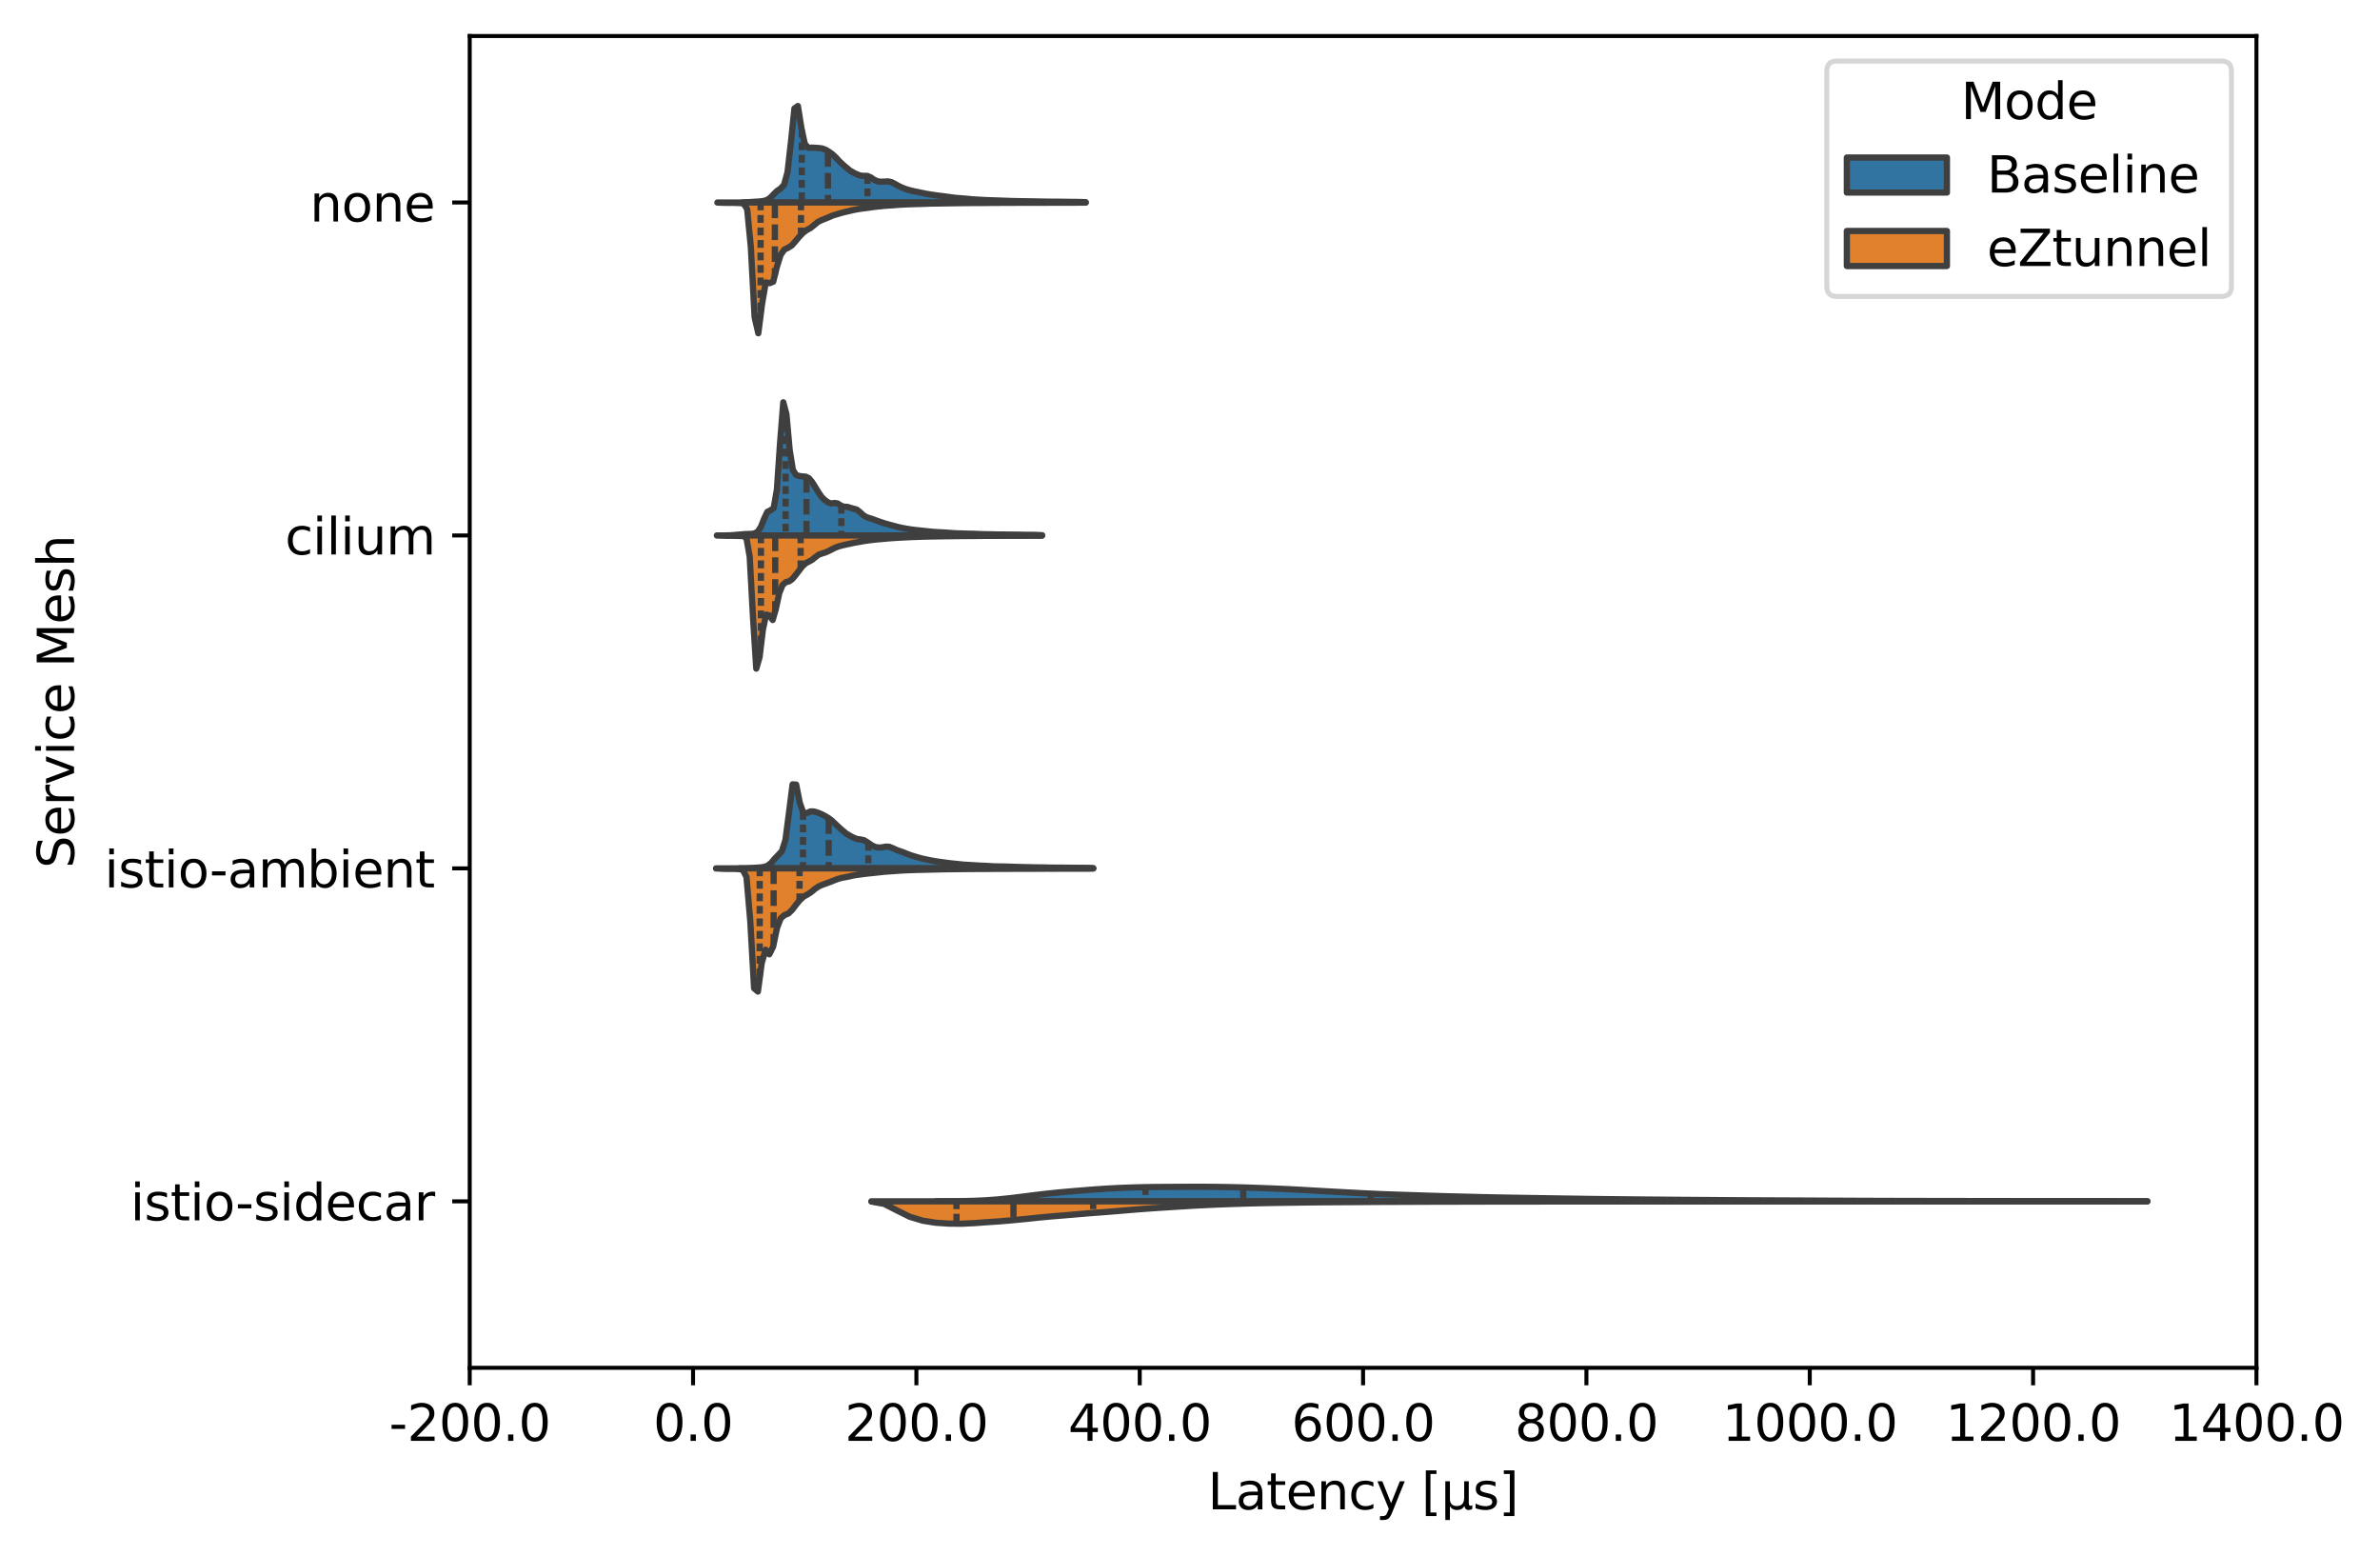 <?xml version="1.0" encoding="utf-8" standalone="no"?>
<!DOCTYPE svg PUBLIC "-//W3C//DTD SVG 1.1//EN"
  "http://www.w3.org/Graphics/SVG/1.1/DTD/svg11.dtd">
<svg xmlns:xlink="http://www.w3.org/1999/xlink" width="475.7pt" height="310.868pt" viewBox="0 0 475.7 310.868" xmlns="http://www.w3.org/2000/svg" version="1.1">
 <defs>
  <style type="text/css">*{stroke-linejoin: round; stroke-linecap: butt}</style>
 </defs>
 <g id="figure_1">
  <g id="patch_1">
   <path d="M 0 310.868 
L 475.7 310.868 
L 475.7 0 
L 0 0 
z
" style="fill: #ffffff"/>
  </g>
  <g id="axes_1">
   <g id="patch_2">
    <path d="M 93.884 273.312 
L 451.004 273.312 
L 451.004 7.2 
L 93.884 7.2 
z
" style="fill: #ffffff"/>
   </g>
   <g id="FillBetweenPolyCollection_1">
    <defs>
     <path id="m7c12dd9896" d="M 148.39 -270.404 
L 148.39 -270.413 
L 149.084 -270.434 
L 149.777 -270.478 
L 150.47 -270.53 
L 151.163 -270.571 
L 151.856 -270.614 
L 152.549 -270.695 
L 153.242 -270.879 
L 153.935 -271.317 
L 154.628 -272.043 
L 155.321 -272.729 
L 156.014 -273.189 
L 156.707 -273.936 
L 157.4 -276.443 
L 158.093 -282.525 
L 158.786 -289.192 
L 159.479 -289.682 
L 160.172 -285.321 
L 160.865 -282.092 
L 161.558 -281.329 
L 162.251 -281.371 
L 162.944 -281.339 
L 163.637 -281.294 
L 164.33 -281.202 
L 165.023 -280.945 
L 165.716 -280.531 
L 166.409 -280.021 
L 167.103 -279.367 
L 167.796 -278.606 
L 168.489 -277.964 
L 169.182 -277.366 
L 169.875 -276.789 
L 170.568 -276.38 
L 171.261 -276.05 
L 171.954 -275.782 
L 172.647 -275.729 
L 173.34 -275.725 
L 174.033 -275.423 
L 174.726 -274.94 
L 175.419 -274.634 
L 176.112 -274.554 
L 176.805 -274.581 
L 177.498 -274.624 
L 178.191 -274.471 
L 178.884 -274.11 
L 179.577 -273.726 
L 180.27 -273.391 
L 180.963 -273.118 
L 181.656 -272.904 
L 182.349 -272.731 
L 183.042 -272.579 
L 183.735 -272.439 
L 184.428 -272.292 
L 185.122 -272.149 
L 185.815 -272.032 
L 186.508 -271.928 
L 187.201 -271.827 
L 187.894 -271.736 
L 188.587 -271.651 
L 189.28 -271.562 
L 189.973 -271.464 
L 190.666 -271.371 
L 191.359 -271.3 
L 192.052 -271.25 
L 192.745 -271.196 
L 193.438 -271.129 
L 194.131 -271.06 
L 194.824 -271.01 
L 195.517 -270.975 
L 196.21 -270.936 
L 196.903 -270.896 
L 197.596 -270.869 
L 198.289 -270.849 
L 198.982 -270.825 
L 199.675 -270.801 
L 200.368 -270.776 
L 201.061 -270.748 
L 201.754 -270.722 
L 202.447 -270.7 
L 203.141 -270.684 
L 203.834 -270.673 
L 204.527 -270.661 
L 205.22 -270.651 
L 205.913 -270.64 
L 206.606 -270.628 
L 207.299 -270.616 
L 207.992 -270.602 
L 208.685 -270.587 
L 209.378 -270.576 
L 210.071 -270.571 
L 210.764 -270.566 
L 211.457 -270.561 
L 212.15 -270.555 
L 212.843 -270.547 
L 213.536 -270.536 
L 214.229 -270.53 
L 214.922 -270.523 
L 215.615 -270.514 
L 216.308 -270.495 
L 217.001 -270.46 
L 217.001 -270.404 
L 217.001 -270.404 
L 216.308 -270.404 
L 215.615 -270.404 
L 214.922 -270.404 
L 214.229 -270.404 
L 213.536 -270.404 
L 212.843 -270.404 
L 212.15 -270.404 
L 211.457 -270.404 
L 210.764 -270.404 
L 210.071 -270.404 
L 209.378 -270.404 
L 208.685 -270.404 
L 207.992 -270.404 
L 207.299 -270.404 
L 206.606 -270.404 
L 205.913 -270.404 
L 205.22 -270.404 
L 204.527 -270.404 
L 203.834 -270.404 
L 203.141 -270.404 
L 202.447 -270.404 
L 201.754 -270.404 
L 201.061 -270.404 
L 200.368 -270.404 
L 199.675 -270.404 
L 198.982 -270.404 
L 198.289 -270.404 
L 197.596 -270.404 
L 196.903 -270.404 
L 196.21 -270.404 
L 195.517 -270.404 
L 194.824 -270.404 
L 194.131 -270.404 
L 193.438 -270.404 
L 192.745 -270.404 
L 192.052 -270.404 
L 191.359 -270.404 
L 190.666 -270.404 
L 189.973 -270.404 
L 189.28 -270.404 
L 188.587 -270.404 
L 187.894 -270.404 
L 187.201 -270.404 
L 186.508 -270.404 
L 185.815 -270.404 
L 185.122 -270.404 
L 184.428 -270.404 
L 183.735 -270.404 
L 183.042 -270.404 
L 182.349 -270.404 
L 181.656 -270.404 
L 180.963 -270.404 
L 180.27 -270.404 
L 179.577 -270.404 
L 178.884 -270.404 
L 178.191 -270.404 
L 177.498 -270.404 
L 176.805 -270.404 
L 176.112 -270.404 
L 175.419 -270.404 
L 174.726 -270.404 
L 174.033 -270.404 
L 173.34 -270.404 
L 172.647 -270.404 
L 171.954 -270.404 
L 171.261 -270.404 
L 170.568 -270.404 
L 169.875 -270.404 
L 169.182 -270.404 
L 168.489 -270.404 
L 167.796 -270.404 
L 167.103 -270.404 
L 166.409 -270.404 
L 165.716 -270.404 
L 165.023 -270.404 
L 164.33 -270.404 
L 163.637 -270.404 
L 162.944 -270.404 
L 162.251 -270.404 
L 161.558 -270.404 
L 160.865 -270.404 
L 160.172 -270.404 
L 159.479 -270.404 
L 158.786 -270.404 
L 158.093 -270.404 
L 157.4 -270.404 
L 156.707 -270.404 
L 156.014 -270.404 
L 155.321 -270.404 
L 154.628 -270.404 
L 153.935 -270.404 
L 153.242 -270.404 
L 152.549 -270.404 
L 151.856 -270.404 
L 151.163 -270.404 
L 150.47 -270.404 
L 149.777 -270.404 
L 149.084 -270.404 
L 148.39 -270.404 
z
" style="stroke: #3f3f3f; stroke-width: 1.25"/>
    </defs>
    <g clip-path="url(#p06f28525f3)">
     <use xlink:href="#m7c12dd9896" x="0" y="310.868" style="fill: #3274a1; stroke: #3f3f3f; stroke-width: 1.25"/>
    </g>
   </g>
   <g id="FillBetweenPolyCollection_2">
    <defs>
     <path id="m6dfd43c396" d="M 143.389 -270.391 
L 143.389 -270.404 
L 144.132 -270.404 
L 144.876 -270.404 
L 145.619 -270.404 
L 146.363 -270.404 
L 147.106 -270.404 
L 147.85 -270.404 
L 148.593 -270.404 
L 149.337 -270.404 
L 150.08 -270.404 
L 150.824 -270.404 
L 151.567 -270.404 
L 152.311 -270.404 
L 153.054 -270.404 
L 153.798 -270.404 
L 154.542 -270.404 
L 155.285 -270.404 
L 156.029 -270.404 
L 156.772 -270.404 
L 157.516 -270.404 
L 158.259 -270.404 
L 159.003 -270.404 
L 159.746 -270.404 
L 160.49 -270.404 
L 161.233 -270.404 
L 161.977 -270.404 
L 162.72 -270.404 
L 163.464 -270.404 
L 164.207 -270.404 
L 164.951 -270.404 
L 165.695 -270.404 
L 166.438 -270.404 
L 167.182 -270.404 
L 167.925 -270.404 
L 168.669 -270.404 
L 169.412 -270.404 
L 170.156 -270.404 
L 170.899 -270.404 
L 171.643 -270.404 
L 172.386 -270.404 
L 173.13 -270.404 
L 173.873 -270.404 
L 174.617 -270.404 
L 175.36 -270.404 
L 176.104 -270.404 
L 176.847 -270.404 
L 177.591 -270.404 
L 178.335 -270.404 
L 179.078 -270.404 
L 179.822 -270.404 
L 180.565 -270.404 
L 181.309 -270.404 
L 182.052 -270.404 
L 182.796 -270.404 
L 183.539 -270.404 
L 184.283 -270.404 
L 185.026 -270.404 
L 185.77 -270.404 
L 186.513 -270.404 
L 187.257 -270.404 
L 188 -270.404 
L 188.744 -270.404 
L 189.487 -270.404 
L 190.231 -270.404 
L 190.975 -270.404 
L 191.718 -270.404 
L 192.462 -270.404 
L 193.205 -270.404 
L 193.949 -270.404 
L 194.692 -270.404 
L 195.436 -270.404 
L 196.179 -270.404 
L 196.923 -270.404 
L 197.666 -270.404 
L 198.41 -270.404 
L 199.153 -270.404 
L 199.897 -270.404 
L 200.64 -270.404 
L 201.384 -270.404 
L 202.128 -270.404 
L 202.871 -270.404 
L 203.615 -270.404 
L 204.358 -270.404 
L 205.102 -270.404 
L 205.845 -270.404 
L 206.589 -270.404 
L 207.332 -270.404 
L 208.076 -270.404 
L 208.819 -270.404 
L 209.563 -270.404 
L 210.306 -270.404 
L 211.05 -270.404 
L 211.793 -270.404 
L 212.537 -270.404 
L 213.28 -270.404 
L 214.024 -270.404 
L 214.768 -270.404 
L 215.511 -270.404 
L 216.255 -270.404 
L 216.998 -270.404 
L 216.998 -270.389 
L 216.998 -270.389 
L 216.255 -270.377 
L 215.511 -270.374 
L 214.768 -270.372 
L 214.024 -270.364 
L 213.28 -270.363 
L 212.537 -270.369 
L 211.793 -270.37 
L 211.05 -270.366 
L 210.306 -270.362 
L 209.563 -270.361 
L 208.819 -270.36 
L 208.076 -270.361 
L 207.332 -270.358 
L 206.589 -270.354 
L 205.845 -270.353 
L 205.102 -270.355 
L 204.358 -270.354 
L 203.615 -270.351 
L 202.871 -270.348 
L 202.128 -270.345 
L 201.384 -270.341 
L 200.64 -270.339 
L 199.897 -270.336 
L 199.153 -270.331 
L 198.41 -270.327 
L 197.666 -270.32 
L 196.923 -270.31 
L 196.179 -270.303 
L 195.436 -270.299 
L 194.692 -270.302 
L 193.949 -270.3 
L 193.205 -270.291 
L 192.462 -270.282 
L 191.718 -270.275 
L 190.975 -270.265 
L 190.231 -270.251 
L 189.487 -270.242 
L 188.744 -270.228 
L 188 -270.214 
L 187.257 -270.205 
L 186.513 -270.198 
L 185.77 -270.184 
L 185.026 -270.15 
L 184.283 -270.122 
L 183.539 -270.108 
L 182.796 -270.086 
L 182.052 -270.06 
L 181.309 -270.036 
L 180.565 -270 
L 179.822 -269.958 
L 179.078 -269.902 
L 178.335 -269.838 
L 177.591 -269.798 
L 176.847 -269.744 
L 176.104 -269.672 
L 175.36 -269.598 
L 174.617 -269.51 
L 173.873 -269.402 
L 173.13 -269.3 
L 172.386 -269.21 
L 171.643 -269.099 
L 170.899 -268.966 
L 170.156 -268.809 
L 169.412 -268.623 
L 168.669 -268.457 
L 167.925 -268.253 
L 167.182 -268.032 
L 166.438 -267.801 
L 165.695 -267.482 
L 164.951 -267.168 
L 164.207 -266.884 
L 163.464 -266.509 
L 162.72 -265.891 
L 161.977 -265.294 
L 161.233 -264.896 
L 160.49 -264.338 
L 159.746 -263.559 
L 159.003 -262.678 
L 158.259 -261.825 
L 157.516 -261.355 
L 156.772 -261.002 
L 156.029 -259.946 
L 155.285 -257.569 
L 154.542 -254.565 
L 153.798 -254.281 
L 153.054 -254.442 
L 152.311 -250.09 
L 151.567 -244.275 
L 150.824 -247.49 
L 150.08 -261.438 
L 149.337 -269.093 
L 148.593 -270.228 
L 147.85 -270.295 
L 147.106 -270.323 
L 146.363 -270.338 
L 145.619 -270.334 
L 144.876 -270.34 
L 144.132 -270.365 
L 143.389 -270.391 
z
" style="stroke: #3f3f3f; stroke-width: 1.25"/>
    </defs>
    <g clip-path="url(#p06f28525f3)">
     <use xlink:href="#m6dfd43c396" x="0" y="310.868" style="fill: #e1812c; stroke: #3f3f3f; stroke-width: 1.25"/>
    </g>
   </g>
   <g id="FillBetweenPolyCollection_3">
    <defs>
     <path id="mcae3953a7f" d="M 145.062 -203.876 
L 145.062 -203.881 
L 145.701 -203.894 
L 146.34 -203.929 
L 146.978 -203.985 
L 147.617 -204.037 
L 148.255 -204.088 
L 148.894 -204.146 
L 149.533 -204.167 
L 150.171 -204.183 
L 150.81 -204.284 
L 151.448 -204.633 
L 152.087 -205.594 
L 152.726 -207.215 
L 153.364 -208.586 
L 154.003 -208.896 
L 154.642 -209.352 
L 155.28 -213.035 
L 155.919 -222.408 
L 156.557 -230.487 
L 157.196 -228.044 
L 157.835 -220.957 
L 158.473 -216.982 
L 159.112 -215.959 
L 159.75 -215.753 
L 160.389 -215.67 
L 161.028 -215.634 
L 161.666 -215.319 
L 162.305 -214.571 
L 162.943 -213.553 
L 163.582 -212.499 
L 164.221 -211.564 
L 164.859 -210.935 
L 165.498 -210.493 
L 166.137 -210.258 
L 166.775 -210.361 
L 167.414 -210.278 
L 168.052 -209.849 
L 168.691 -209.613 
L 169.33 -209.598 
L 169.968 -209.4 
L 170.607 -209.218 
L 171.245 -209.045 
L 171.884 -208.539 
L 172.523 -207.939 
L 173.161 -207.547 
L 173.8 -207.333 
L 174.438 -207.131 
L 175.077 -206.888 
L 175.716 -206.656 
L 176.354 -206.442 
L 176.993 -206.241 
L 177.632 -206.061 
L 178.27 -205.889 
L 178.909 -205.719 
L 179.547 -205.552 
L 180.186 -205.405 
L 180.825 -205.284 
L 181.463 -205.173 
L 182.102 -205.075 
L 182.74 -204.989 
L 183.379 -204.917 
L 184.018 -204.852 
L 184.656 -204.786 
L 185.295 -204.72 
L 185.933 -204.653 
L 186.572 -204.592 
L 187.211 -204.549 
L 187.849 -204.512 
L 188.488 -204.479 
L 189.127 -204.443 
L 189.765 -204.396 
L 190.404 -204.347 
L 191.042 -204.31 
L 191.681 -204.287 
L 192.32 -204.268 
L 192.958 -204.247 
L 193.597 -204.228 
L 194.235 -204.217 
L 194.874 -204.2 
L 195.513 -204.17 
L 196.151 -204.141 
L 196.79 -204.126 
L 197.428 -204.114 
L 198.067 -204.1 
L 198.706 -204.083 
L 199.344 -204.071 
L 199.983 -204.067 
L 200.622 -204.062 
L 201.26 -204.053 
L 201.899 -204.044 
L 202.537 -204.039 
L 203.176 -204.035 
L 203.815 -204.027 
L 204.453 -204.015 
L 205.092 -204.003 
L 205.73 -203.999 
L 206.369 -203.997 
L 207.008 -203.986 
L 207.646 -203.961 
L 208.285 -203.923 
L 208.285 -203.876 
L 208.285 -203.876 
L 207.646 -203.876 
L 207.008 -203.876 
L 206.369 -203.876 
L 205.73 -203.876 
L 205.092 -203.876 
L 204.453 -203.876 
L 203.815 -203.876 
L 203.176 -203.876 
L 202.537 -203.876 
L 201.899 -203.876 
L 201.26 -203.876 
L 200.622 -203.876 
L 199.983 -203.876 
L 199.344 -203.876 
L 198.706 -203.876 
L 198.067 -203.876 
L 197.428 -203.876 
L 196.79 -203.876 
L 196.151 -203.876 
L 195.513 -203.876 
L 194.874 -203.876 
L 194.235 -203.876 
L 193.597 -203.876 
L 192.958 -203.876 
L 192.32 -203.876 
L 191.681 -203.876 
L 191.042 -203.876 
L 190.404 -203.876 
L 189.765 -203.876 
L 189.127 -203.876 
L 188.488 -203.876 
L 187.849 -203.876 
L 187.211 -203.876 
L 186.572 -203.876 
L 185.933 -203.876 
L 185.295 -203.876 
L 184.656 -203.876 
L 184.018 -203.876 
L 183.379 -203.876 
L 182.74 -203.876 
L 182.102 -203.876 
L 181.463 -203.876 
L 180.825 -203.876 
L 180.186 -203.876 
L 179.547 -203.876 
L 178.909 -203.876 
L 178.27 -203.876 
L 177.632 -203.876 
L 176.993 -203.876 
L 176.354 -203.876 
L 175.716 -203.876 
L 175.077 -203.876 
L 174.438 -203.876 
L 173.8 -203.876 
L 173.161 -203.876 
L 172.523 -203.876 
L 171.884 -203.876 
L 171.245 -203.876 
L 170.607 -203.876 
L 169.968 -203.876 
L 169.33 -203.876 
L 168.691 -203.876 
L 168.052 -203.876 
L 167.414 -203.876 
L 166.775 -203.876 
L 166.137 -203.876 
L 165.498 -203.876 
L 164.859 -203.876 
L 164.221 -203.876 
L 163.582 -203.876 
L 162.943 -203.876 
L 162.305 -203.876 
L 161.666 -203.876 
L 161.028 -203.876 
L 160.389 -203.876 
L 159.75 -203.876 
L 159.112 -203.876 
L 158.473 -203.876 
L 157.835 -203.876 
L 157.196 -203.876 
L 156.557 -203.876 
L 155.919 -203.876 
L 155.28 -203.876 
L 154.642 -203.876 
L 154.003 -203.876 
L 153.364 -203.876 
L 152.726 -203.876 
L 152.087 -203.876 
L 151.448 -203.876 
L 150.81 -203.876 
L 150.171 -203.876 
L 149.533 -203.876 
L 148.894 -203.876 
L 148.255 -203.876 
L 147.617 -203.876 
L 146.978 -203.876 
L 146.34 -203.876 
L 145.701 -203.876 
L 145.062 -203.876 
z
" style="stroke: #3f3f3f; stroke-width: 1.25"/>
    </defs>
    <g clip-path="url(#p06f28525f3)">
     <use xlink:href="#mcae3953a7f" x="0" y="310.868" style="fill: #3274a1; stroke: #3f3f3f; stroke-width: 1.25"/>
    </g>
   </g>
   <g id="FillBetweenPolyCollection_4">
    <defs>
     <path id="mbe5268430a" d="M 143.282 -203.864 
L 143.282 -203.876 
L 143.938 -203.876 
L 144.595 -203.876 
L 145.251 -203.876 
L 145.908 -203.876 
L 146.564 -203.876 
L 147.221 -203.876 
L 147.877 -203.876 
L 148.534 -203.876 
L 149.19 -203.876 
L 149.847 -203.876 
L 150.503 -203.876 
L 151.16 -203.876 
L 151.817 -203.876 
L 152.473 -203.876 
L 153.13 -203.876 
L 153.786 -203.876 
L 154.443 -203.876 
L 155.099 -203.876 
L 155.756 -203.876 
L 156.412 -203.876 
L 157.069 -203.876 
L 157.725 -203.876 
L 158.382 -203.876 
L 159.038 -203.876 
L 159.695 -203.876 
L 160.351 -203.876 
L 161.008 -203.876 
L 161.664 -203.876 
L 162.321 -203.876 
L 162.977 -203.876 
L 163.634 -203.876 
L 164.29 -203.876 
L 164.947 -203.876 
L 165.603 -203.876 
L 166.26 -203.876 
L 166.916 -203.876 
L 167.573 -203.876 
L 168.229 -203.876 
L 168.886 -203.876 
L 169.542 -203.876 
L 170.199 -203.876 
L 170.855 -203.876 
L 171.512 -203.876 
L 172.168 -203.876 
L 172.825 -203.876 
L 173.481 -203.876 
L 174.138 -203.876 
L 174.794 -203.876 
L 175.451 -203.876 
L 176.107 -203.876 
L 176.764 -203.876 
L 177.42 -203.876 
L 178.077 -203.876 
L 178.733 -203.876 
L 179.39 -203.876 
L 180.046 -203.876 
L 180.703 -203.876 
L 181.359 -203.876 
L 182.016 -203.876 
L 182.672 -203.876 
L 183.329 -203.876 
L 183.986 -203.876 
L 184.642 -203.876 
L 185.299 -203.876 
L 185.955 -203.876 
L 186.612 -203.876 
L 187.268 -203.876 
L 187.925 -203.876 
L 188.581 -203.876 
L 189.238 -203.876 
L 189.894 -203.876 
L 190.551 -203.876 
L 191.207 -203.876 
L 191.864 -203.876 
L 192.52 -203.876 
L 193.177 -203.876 
L 193.833 -203.876 
L 194.49 -203.876 
L 195.146 -203.876 
L 195.803 -203.876 
L 196.459 -203.876 
L 197.116 -203.876 
L 197.772 -203.876 
L 198.429 -203.876 
L 199.085 -203.876 
L 199.742 -203.876 
L 200.398 -203.876 
L 201.055 -203.876 
L 201.711 -203.876 
L 202.368 -203.876 
L 203.024 -203.876 
L 203.681 -203.876 
L 204.337 -203.876 
L 204.994 -203.876 
L 205.65 -203.876 
L 206.307 -203.876 
L 206.963 -203.876 
L 207.62 -203.876 
L 208.276 -203.876 
L 208.276 -203.85 
L 208.276 -203.85 
L 207.62 -203.833 
L 206.963 -203.829 
L 206.307 -203.829 
L 205.65 -203.827 
L 204.994 -203.824 
L 204.337 -203.823 
L 203.681 -203.822 
L 203.024 -203.823 
L 202.368 -203.822 
L 201.711 -203.814 
L 201.055 -203.811 
L 200.398 -203.81 
L 199.742 -203.806 
L 199.085 -203.801 
L 198.429 -203.797 
L 197.772 -203.798 
L 197.116 -203.797 
L 196.459 -203.788 
L 195.803 -203.781 
L 195.146 -203.774 
L 194.49 -203.773 
L 193.833 -203.771 
L 193.177 -203.761 
L 192.52 -203.754 
L 191.864 -203.751 
L 191.207 -203.745 
L 190.551 -203.736 
L 189.894 -203.726 
L 189.238 -203.718 
L 188.581 -203.711 
L 187.925 -203.701 
L 187.268 -203.687 
L 186.612 -203.676 
L 185.955 -203.667 
L 185.299 -203.652 
L 184.642 -203.633 
L 183.986 -203.613 
L 183.329 -203.59 
L 182.672 -203.567 
L 182.016 -203.543 
L 181.359 -203.511 
L 180.703 -203.475 
L 180.046 -203.444 
L 179.39 -203.406 
L 178.733 -203.362 
L 178.077 -203.323 
L 177.42 -203.272 
L 176.764 -203.206 
L 176.107 -203.149 
L 175.451 -203.101 
L 174.794 -203.03 
L 174.138 -202.951 
L 173.481 -202.873 
L 172.825 -202.778 
L 172.168 -202.661 
L 171.512 -202.548 
L 170.855 -202.431 
L 170.199 -202.295 
L 169.542 -202.15 
L 168.886 -202.013 
L 168.229 -201.86 
L 167.573 -201.67 
L 166.916 -201.419 
L 166.26 -201.095 
L 165.603 -200.752 
L 164.947 -200.471 
L 164.29 -200.273 
L 163.634 -200.032 
L 162.977 -199.546 
L 162.321 -199.004 
L 161.664 -198.649 
L 161.008 -198.304 
L 160.351 -197.692 
L 159.695 -196.827 
L 159.038 -195.982 
L 158.382 -195.182 
L 157.725 -194.707 
L 157.069 -194.546 
L 156.412 -193.967 
L 155.756 -192.352 
L 155.099 -189.307 
L 154.443 -186.984 
L 153.786 -187.892 
L 153.13 -188.065 
L 152.473 -184.999 
L 151.817 -179.555 
L 151.16 -177.265 
L 150.503 -187.546 
L 149.847 -199.609 
L 149.19 -203.377 
L 148.534 -203.756 
L 147.877 -203.772 
L 147.221 -203.788 
L 146.564 -203.807 
L 145.908 -203.821 
L 145.251 -203.824 
L 144.595 -203.828 
L 143.938 -203.844 
L 143.282 -203.864 
z
" style="stroke: #3f3f3f; stroke-width: 1.25"/>
    </defs>
    <g clip-path="url(#p06f28525f3)">
     <use xlink:href="#mbe5268430a" x="0" y="310.868" style="fill: #e1812c; stroke: #3f3f3f; stroke-width: 1.25"/>
    </g>
   </g>
   <g id="FillBetweenPolyCollection_5">
    <defs>
     <path id="mca2a49b7ae" d="M 147.689 -137.348 
L 147.689 -137.349 
L 148.405 -137.353 
L 149.12 -137.364 
L 149.836 -137.394 
L 150.551 -137.44 
L 151.266 -137.489 
L 151.982 -137.538 
L 152.697 -137.635 
L 153.413 -137.881 
L 154.128 -138.433 
L 154.843 -139.274 
L 155.559 -140.016 
L 156.274 -140.775 
L 156.99 -143.032 
L 157.705 -148.515 
L 158.42 -154.143 
L 159.136 -154.095 
L 159.851 -150.482 
L 160.567 -148.429 
L 161.282 -148.414 
L 161.997 -148.735 
L 162.713 -148.712 
L 163.428 -148.505 
L 164.144 -148.203 
L 164.859 -147.84 
L 165.574 -147.417 
L 166.29 -146.876 
L 167.005 -146.19 
L 167.721 -145.521 
L 168.436 -144.89 
L 169.151 -144.302 
L 169.867 -143.873 
L 170.582 -143.5 
L 171.298 -143.217 
L 172.013 -143.131 
L 172.728 -142.962 
L 173.444 -142.515 
L 174.159 -142.009 
L 174.875 -141.654 
L 175.59 -141.508 
L 176.305 -141.554 
L 177.021 -141.693 
L 177.736 -141.667 
L 178.452 -141.375 
L 179.167 -141.043 
L 179.882 -140.792 
L 180.598 -140.542 
L 181.313 -140.249 
L 182.029 -139.977 
L 182.744 -139.756 
L 183.459 -139.542 
L 184.175 -139.346 
L 184.89 -139.182 
L 185.606 -139.031 
L 186.321 -138.892 
L 187.036 -138.767 
L 187.752 -138.661 
L 188.467 -138.566 
L 189.183 -138.47 
L 189.898 -138.378 
L 190.613 -138.302 
L 191.329 -138.229 
L 192.044 -138.148 
L 192.76 -138.084 
L 193.475 -138.044 
L 194.19 -138.005 
L 194.906 -137.958 
L 195.621 -137.914 
L 196.337 -137.883 
L 197.052 -137.852 
L 197.767 -137.808 
L 198.483 -137.767 
L 199.198 -137.744 
L 199.914 -137.736 
L 200.629 -137.726 
L 201.344 -137.705 
L 202.06 -137.683 
L 202.775 -137.657 
L 203.491 -137.633 
L 204.206 -137.614 
L 204.922 -137.599 
L 205.637 -137.585 
L 206.352 -137.567 
L 207.068 -137.554 
L 207.783 -137.549 
L 208.499 -137.54 
L 209.214 -137.523 
L 209.929 -137.506 
L 210.645 -137.497 
L 211.36 -137.492 
L 212.076 -137.491 
L 212.791 -137.488 
L 213.506 -137.478 
L 214.222 -137.469 
L 214.937 -137.463 
L 215.653 -137.46 
L 216.368 -137.455 
L 217.083 -137.449 
L 217.799 -137.432 
L 218.514 -137.397 
L 218.514 -137.348 
L 218.514 -137.348 
L 217.799 -137.348 
L 217.083 -137.348 
L 216.368 -137.348 
L 215.653 -137.348 
L 214.937 -137.348 
L 214.222 -137.348 
L 213.506 -137.348 
L 212.791 -137.348 
L 212.076 -137.348 
L 211.36 -137.348 
L 210.645 -137.348 
L 209.929 -137.348 
L 209.214 -137.348 
L 208.499 -137.348 
L 207.783 -137.348 
L 207.068 -137.348 
L 206.352 -137.348 
L 205.637 -137.348 
L 204.922 -137.348 
L 204.206 -137.348 
L 203.491 -137.348 
L 202.775 -137.348 
L 202.06 -137.348 
L 201.344 -137.348 
L 200.629 -137.348 
L 199.914 -137.348 
L 199.198 -137.348 
L 198.483 -137.348 
L 197.767 -137.348 
L 197.052 -137.348 
L 196.337 -137.348 
L 195.621 -137.348 
L 194.906 -137.348 
L 194.19 -137.348 
L 193.475 -137.348 
L 192.76 -137.348 
L 192.044 -137.348 
L 191.329 -137.348 
L 190.613 -137.348 
L 189.898 -137.348 
L 189.183 -137.348 
L 188.467 -137.348 
L 187.752 -137.348 
L 187.036 -137.348 
L 186.321 -137.348 
L 185.606 -137.348 
L 184.89 -137.348 
L 184.175 -137.348 
L 183.459 -137.348 
L 182.744 -137.348 
L 182.029 -137.348 
L 181.313 -137.348 
L 180.598 -137.348 
L 179.882 -137.348 
L 179.167 -137.348 
L 178.452 -137.348 
L 177.736 -137.348 
L 177.021 -137.348 
L 176.305 -137.348 
L 175.59 -137.348 
L 174.875 -137.348 
L 174.159 -137.348 
L 173.444 -137.348 
L 172.728 -137.348 
L 172.013 -137.348 
L 171.298 -137.348 
L 170.582 -137.348 
L 169.867 -137.348 
L 169.151 -137.348 
L 168.436 -137.348 
L 167.721 -137.348 
L 167.005 -137.348 
L 166.29 -137.348 
L 165.574 -137.348 
L 164.859 -137.348 
L 164.144 -137.348 
L 163.428 -137.348 
L 162.713 -137.348 
L 161.997 -137.348 
L 161.282 -137.348 
L 160.567 -137.348 
L 159.851 -137.348 
L 159.136 -137.348 
L 158.42 -137.348 
L 157.705 -137.348 
L 156.99 -137.348 
L 156.274 -137.348 
L 155.559 -137.348 
L 154.843 -137.348 
L 154.128 -137.348 
L 153.413 -137.348 
L 152.697 -137.348 
L 151.982 -137.348 
L 151.266 -137.348 
L 150.551 -137.348 
L 149.836 -137.348 
L 149.12 -137.348 
L 148.405 -137.348 
L 147.689 -137.348 
z
" style="stroke: #3f3f3f; stroke-width: 1.25"/>
    </defs>
    <g clip-path="url(#p06f28525f3)">
     <use xlink:href="#mca2a49b7ae" x="0" y="310.868" style="fill: #3274a1; stroke: #3f3f3f; stroke-width: 1.25"/>
    </g>
   </g>
   <g id="FillBetweenPolyCollection_6">
    <defs>
     <path id="mb1a2b62f3e" d="M 143.108 -137.336 
L 143.108 -137.348 
L 143.87 -137.348 
L 144.631 -137.348 
L 145.393 -137.348 
L 146.155 -137.348 
L 146.916 -137.348 
L 147.678 -137.348 
L 148.44 -137.348 
L 149.202 -137.348 
L 149.963 -137.348 
L 150.725 -137.348 
L 151.487 -137.348 
L 152.248 -137.348 
L 153.01 -137.348 
L 153.772 -137.348 
L 154.533 -137.348 
L 155.295 -137.348 
L 156.057 -137.348 
L 156.818 -137.348 
L 157.58 -137.348 
L 158.342 -137.348 
L 159.104 -137.348 
L 159.865 -137.348 
L 160.627 -137.348 
L 161.389 -137.348 
L 162.15 -137.348 
L 162.912 -137.348 
L 163.674 -137.348 
L 164.435 -137.348 
L 165.197 -137.348 
L 165.959 -137.348 
L 166.721 -137.348 
L 167.482 -137.348 
L 168.244 -137.348 
L 169.006 -137.348 
L 169.767 -137.348 
L 170.529 -137.348 
L 171.291 -137.348 
L 172.052 -137.348 
L 172.814 -137.348 
L 173.576 -137.348 
L 174.337 -137.348 
L 175.099 -137.348 
L 175.861 -137.348 
L 176.623 -137.348 
L 177.384 -137.348 
L 178.146 -137.348 
L 178.908 -137.348 
L 179.669 -137.348 
L 180.431 -137.348 
L 181.193 -137.348 
L 181.954 -137.348 
L 182.716 -137.348 
L 183.478 -137.348 
L 184.239 -137.348 
L 185.001 -137.348 
L 185.763 -137.348 
L 186.525 -137.348 
L 187.286 -137.348 
L 188.048 -137.348 
L 188.81 -137.348 
L 189.571 -137.348 
L 190.333 -137.348 
L 191.095 -137.348 
L 191.856 -137.348 
L 192.618 -137.348 
L 193.38 -137.348 
L 194.141 -137.348 
L 194.903 -137.348 
L 195.665 -137.348 
L 196.427 -137.348 
L 197.188 -137.348 
L 197.95 -137.348 
L 198.712 -137.348 
L 199.473 -137.348 
L 200.235 -137.348 
L 200.997 -137.348 
L 201.758 -137.348 
L 202.52 -137.348 
L 203.282 -137.348 
L 204.044 -137.348 
L 204.805 -137.348 
L 205.567 -137.348 
L 206.329 -137.348 
L 207.09 -137.348 
L 207.852 -137.348 
L 208.614 -137.348 
L 209.375 -137.348 
L 210.137 -137.348 
L 210.899 -137.348 
L 211.66 -137.348 
L 212.422 -137.348 
L 213.184 -137.348 
L 213.946 -137.348 
L 214.707 -137.348 
L 215.469 -137.348 
L 216.231 -137.348 
L 216.992 -137.348 
L 217.754 -137.348 
L 218.516 -137.348 
L 218.516 -137.331 
L 218.516 -137.331 
L 217.754 -137.318 
L 216.992 -137.316 
L 216.231 -137.313 
L 215.469 -137.311 
L 214.707 -137.311 
L 213.946 -137.306 
L 213.184 -137.306 
L 212.422 -137.311 
L 211.66 -137.309 
L 210.899 -137.303 
L 210.137 -137.303 
L 209.375 -137.305 
L 208.614 -137.304 
L 207.852 -137.299 
L 207.09 -137.292 
L 206.329 -137.29 
L 205.567 -137.289 
L 204.805 -137.287 
L 204.044 -137.286 
L 203.282 -137.282 
L 202.52 -137.281 
L 201.758 -137.277 
L 200.997 -137.272 
L 200.235 -137.27 
L 199.473 -137.272 
L 198.712 -137.268 
L 197.95 -137.257 
L 197.188 -137.251 
L 196.427 -137.251 
L 195.665 -137.249 
L 194.903 -137.241 
L 194.141 -137.236 
L 193.38 -137.228 
L 192.618 -137.219 
L 191.856 -137.211 
L 191.095 -137.201 
L 190.333 -137.189 
L 189.571 -137.181 
L 188.81 -137.175 
L 188.048 -137.159 
L 187.286 -137.137 
L 186.525 -137.121 
L 185.763 -137.105 
L 185.001 -137.081 
L 184.239 -137.065 
L 183.478 -137.052 
L 182.716 -137.026 
L 181.954 -136.998 
L 181.193 -136.972 
L 180.431 -136.933 
L 179.669 -136.888 
L 178.908 -136.834 
L 178.146 -136.777 
L 177.384 -136.726 
L 176.623 -136.665 
L 175.861 -136.584 
L 175.099 -136.498 
L 174.337 -136.418 
L 173.576 -136.341 
L 172.814 -136.25 
L 172.052 -136.148 
L 171.291 -136.052 
L 170.529 -135.924 
L 169.767 -135.748 
L 169.006 -135.595 
L 168.244 -135.459 
L 167.482 -135.245 
L 166.721 -134.962 
L 165.959 -134.653 
L 165.197 -134.365 
L 164.435 -134.1 
L 163.674 -133.767 
L 162.912 -133.269 
L 162.15 -132.623 
L 161.389 -132.136 
L 160.627 -131.709 
L 159.865 -131.011 
L 159.104 -130.087 
L 158.342 -129.079 
L 157.58 -128.33 
L 156.818 -128.031 
L 156.057 -127.386 
L 155.295 -125.4 
L 154.533 -121.727 
L 153.772 -120.18 
L 153.01 -121.094 
L 152.248 -118.415 
L 151.487 -112.733 
L 150.725 -113.39 
L 149.963 -126.787 
L 149.202 -135.635 
L 148.44 -137.097 
L 147.678 -137.201 
L 146.916 -137.242 
L 146.155 -137.25 
L 145.393 -137.242 
L 144.631 -137.261 
L 143.87 -137.305 
L 143.108 -137.336 
z
" style="stroke: #3f3f3f; stroke-width: 1.25"/>
    </defs>
    <g clip-path="url(#p06f28525f3)">
     <use xlink:href="#mb1a2b62f3e" x="0" y="310.868" style="fill: #e1812c; stroke: #3f3f3f; stroke-width: 1.25"/>
    </g>
   </g>
   <g id="FillBetweenPolyCollection_7">
    <defs>
     <path id="mc1c960bba6" d="M 187.117 -70.82 
L 187.117 -70.823 
L 189.563 -70.833 
L 192.008 -70.858 
L 194.454 -70.913 
L 196.899 -71.018 
L 199.345 -71.193 
L 201.79 -71.441 
L 204.236 -71.738 
L 206.681 -72.048 
L 209.126 -72.338 
L 211.572 -72.591 
L 214.017 -72.81 
L 216.463 -73.014 
L 218.908 -73.205 
L 221.354 -73.368 
L 223.799 -73.493 
L 226.245 -73.587 
L 228.69 -73.65 
L 231.136 -73.687 
L 233.581 -73.702 
L 236.027 -73.712 
L 238.472 -73.725 
L 240.918 -73.722 
L 243.363 -73.698 
L 245.808 -73.66 
L 248.254 -73.603 
L 250.699 -73.524 
L 253.145 -73.435 
L 255.59 -73.338 
L 258.036 -73.224 
L 260.481 -73.09 
L 262.927 -72.95 
L 265.372 -72.811 
L 267.818 -72.68 
L 270.263 -72.55 
L 272.709 -72.422 
L 275.154 -72.306 
L 277.6 -72.208 
L 280.045 -72.123 
L 282.49 -72.043 
L 284.936 -71.964 
L 287.381 -71.887 
L 289.827 -71.819 
L 292.272 -71.758 
L 294.718 -71.697 
L 297.163 -71.638 
L 299.609 -71.589 
L 302.054 -71.546 
L 304.5 -71.505 
L 306.945 -71.468 
L 309.391 -71.429 
L 311.836 -71.389 
L 314.282 -71.353 
L 316.727 -71.317 
L 319.172 -71.284 
L 321.618 -71.256 
L 324.063 -71.231 
L 326.509 -71.205 
L 328.954 -71.18 
L 331.4 -71.158 
L 333.845 -71.137 
L 336.291 -71.116 
L 338.736 -71.099 
L 341.182 -71.083 
L 343.627 -71.064 
L 346.073 -71.046 
L 348.518 -71.033 
L 350.964 -71.022 
L 353.409 -71.01 
L 355.854 -70.999 
L 358.3 -70.988 
L 360.745 -70.977 
L 363.191 -70.964 
L 365.636 -70.952 
L 368.082 -70.941 
L 370.527 -70.93 
L 372.973 -70.92 
L 375.418 -70.912 
L 377.864 -70.904 
L 380.309 -70.898 
L 382.755 -70.893 
L 385.2 -70.889 
L 387.646 -70.885 
L 390.091 -70.881 
L 392.536 -70.878 
L 394.982 -70.874 
L 397.427 -70.871 
L 399.873 -70.868 
L 402.318 -70.865 
L 404.764 -70.863 
L 407.209 -70.862 
L 409.655 -70.861 
L 412.1 -70.859 
L 414.546 -70.857 
L 416.991 -70.855 
L 419.437 -70.853 
L 421.882 -70.852 
L 424.328 -70.85 
L 426.773 -70.845 
L 429.218 -70.835 
L 429.218 -70.82 
L 429.218 -70.82 
L 426.773 -70.82 
L 424.328 -70.82 
L 421.882 -70.82 
L 419.437 -70.82 
L 416.991 -70.82 
L 414.546 -70.82 
L 412.1 -70.82 
L 409.655 -70.82 
L 407.209 -70.82 
L 404.764 -70.82 
L 402.318 -70.82 
L 399.873 -70.82 
L 397.427 -70.82 
L 394.982 -70.82 
L 392.536 -70.82 
L 390.091 -70.82 
L 387.646 -70.82 
L 385.2 -70.82 
L 382.755 -70.82 
L 380.309 -70.82 
L 377.864 -70.82 
L 375.418 -70.82 
L 372.973 -70.82 
L 370.527 -70.82 
L 368.082 -70.82 
L 365.636 -70.82 
L 363.191 -70.82 
L 360.745 -70.82 
L 358.3 -70.82 
L 355.854 -70.82 
L 353.409 -70.82 
L 350.964 -70.82 
L 348.518 -70.82 
L 346.073 -70.82 
L 343.627 -70.82 
L 341.182 -70.82 
L 338.736 -70.82 
L 336.291 -70.82 
L 333.845 -70.82 
L 331.4 -70.82 
L 328.954 -70.82 
L 326.509 -70.82 
L 324.063 -70.82 
L 321.618 -70.82 
L 319.172 -70.82 
L 316.727 -70.82 
L 314.282 -70.82 
L 311.836 -70.82 
L 309.391 -70.82 
L 306.945 -70.82 
L 304.5 -70.82 
L 302.054 -70.82 
L 299.609 -70.82 
L 297.163 -70.82 
L 294.718 -70.82 
L 292.272 -70.82 
L 289.827 -70.82 
L 287.381 -70.82 
L 284.936 -70.82 
L 282.49 -70.82 
L 280.045 -70.82 
L 277.6 -70.82 
L 275.154 -70.82 
L 272.709 -70.82 
L 270.263 -70.82 
L 267.818 -70.82 
L 265.372 -70.82 
L 262.927 -70.82 
L 260.481 -70.82 
L 258.036 -70.82 
L 255.59 -70.82 
L 253.145 -70.82 
L 250.699 -70.82 
L 248.254 -70.82 
L 245.808 -70.82 
L 243.363 -70.82 
L 240.918 -70.82 
L 238.472 -70.82 
L 236.027 -70.82 
L 233.581 -70.82 
L 231.136 -70.82 
L 228.69 -70.82 
L 226.245 -70.82 
L 223.799 -70.82 
L 221.354 -70.82 
L 218.908 -70.82 
L 216.463 -70.82 
L 214.017 -70.82 
L 211.572 -70.82 
L 209.126 -70.82 
L 206.681 -70.82 
L 204.236 -70.82 
L 201.79 -70.82 
L 199.345 -70.82 
L 196.899 -70.82 
L 194.454 -70.82 
L 192.008 -70.82 
L 189.563 -70.82 
L 187.117 -70.82 
z
" style="stroke: #3f3f3f; stroke-width: 1.25"/>
    </defs>
    <g clip-path="url(#p06f28525f3)">
     <use xlink:href="#mc1c960bba6" x="0" y="310.868" style="fill: #3274a1; stroke: #3f3f3f; stroke-width: 1.25"/>
    </g>
   </g>
   <g id="FillBetweenPolyCollection_8">
    <defs>
     <path id="m2a206aadb3" d="M 174.15 -70.777 
L 174.15 -70.82 
L 176.726 -70.82 
L 179.302 -70.82 
L 181.878 -70.82 
L 184.454 -70.82 
L 187.03 -70.82 
L 189.606 -70.82 
L 192.182 -70.82 
L 194.758 -70.82 
L 197.334 -70.82 
L 199.91 -70.82 
L 202.486 -70.82 
L 205.063 -70.82 
L 207.639 -70.82 
L 210.215 -70.82 
L 212.791 -70.82 
L 215.367 -70.82 
L 217.943 -70.82 
L 220.519 -70.82 
L 223.095 -70.82 
L 225.671 -70.82 
L 228.247 -70.82 
L 230.823 -70.82 
L 233.399 -70.82 
L 235.975 -70.82 
L 238.551 -70.82 
L 241.127 -70.82 
L 243.703 -70.82 
L 246.279 -70.82 
L 248.855 -70.82 
L 251.431 -70.82 
L 254.007 -70.82 
L 256.583 -70.82 
L 259.159 -70.82 
L 261.735 -70.82 
L 264.312 -70.82 
L 266.888 -70.82 
L 269.464 -70.82 
L 272.04 -70.82 
L 274.616 -70.82 
L 277.192 -70.82 
L 279.768 -70.82 
L 282.344 -70.82 
L 284.92 -70.82 
L 287.496 -70.82 
L 290.072 -70.82 
L 292.648 -70.82 
L 295.224 -70.82 
L 297.8 -70.82 
L 300.376 -70.82 
L 302.952 -70.82 
L 305.528 -70.82 
L 308.104 -70.82 
L 310.68 -70.82 
L 313.256 -70.82 
L 315.832 -70.82 
L 318.408 -70.82 
L 320.984 -70.82 
L 323.561 -70.82 
L 326.137 -70.82 
L 328.713 -70.82 
L 331.289 -70.82 
L 333.865 -70.82 
L 336.441 -70.82 
L 339.017 -70.82 
L 341.593 -70.82 
L 344.169 -70.82 
L 346.745 -70.82 
L 349.321 -70.82 
L 351.897 -70.82 
L 354.473 -70.82 
L 357.049 -70.82 
L 359.625 -70.82 
L 362.201 -70.82 
L 364.777 -70.82 
L 367.353 -70.82 
L 369.929 -70.82 
L 372.505 -70.82 
L 375.081 -70.82 
L 377.657 -70.82 
L 380.233 -70.82 
L 382.81 -70.82 
L 385.386 -70.82 
L 387.962 -70.82 
L 390.538 -70.82 
L 393.114 -70.82 
L 395.69 -70.82 
L 398.266 -70.82 
L 400.842 -70.82 
L 403.418 -70.82 
L 405.994 -70.82 
L 408.57 -70.82 
L 411.146 -70.82 
L 413.722 -70.82 
L 416.298 -70.82 
L 418.874 -70.82 
L 421.45 -70.82 
L 424.026 -70.82 
L 426.602 -70.82 
L 429.178 -70.82 
L 429.178 -70.817 
L 429.178 -70.817 
L 426.602 -70.815 
L 424.026 -70.814 
L 421.45 -70.814 
L 418.874 -70.814 
L 416.298 -70.813 
L 413.722 -70.812 
L 411.146 -70.813 
L 408.57 -70.812 
L 405.994 -70.812 
L 403.418 -70.811 
L 400.842 -70.811 
L 398.266 -70.811 
L 395.69 -70.811 
L 393.114 -70.811 
L 390.538 -70.81 
L 387.962 -70.809 
L 385.386 -70.809 
L 382.81 -70.809 
L 380.233 -70.808 
L 377.657 -70.807 
L 375.081 -70.808 
L 372.505 -70.808 
L 369.929 -70.806 
L 367.353 -70.806 
L 364.777 -70.805 
L 362.201 -70.806 
L 359.625 -70.805 
L 357.049 -70.804 
L 354.473 -70.803 
L 351.897 -70.803 
L 349.321 -70.803 
L 346.745 -70.802 
L 344.169 -70.801 
L 341.593 -70.801 
L 339.017 -70.801 
L 336.441 -70.801 
L 333.865 -70.799 
L 331.289 -70.798 
L 328.713 -70.795 
L 326.137 -70.795 
L 323.561 -70.794 
L 320.984 -70.792 
L 318.408 -70.79 
L 315.832 -70.789 
L 313.256 -70.787 
L 310.68 -70.787 
L 308.104 -70.783 
L 305.528 -70.78 
L 302.952 -70.78 
L 300.376 -70.778 
L 297.8 -70.771 
L 295.224 -70.767 
L 292.648 -70.76 
L 290.072 -70.754 
L 287.496 -70.748 
L 284.92 -70.743 
L 282.344 -70.731 
L 279.768 -70.72 
L 277.192 -70.712 
L 274.616 -70.7 
L 272.04 -70.68 
L 269.464 -70.662 
L 266.888 -70.649 
L 264.312 -70.629 
L 261.735 -70.602 
L 259.159 -70.569 
L 256.583 -70.533 
L 254.007 -70.494 
L 251.431 -70.443 
L 248.855 -70.373 
L 246.279 -70.293 
L 243.703 -70.198 
L 241.127 -70.087 
L 238.551 -69.955 
L 235.975 -69.795 
L 233.399 -69.634 
L 230.823 -69.467 
L 228.247 -69.283 
L 225.671 -69.075 
L 223.095 -68.857 
L 220.519 -68.653 
L 217.943 -68.46 
L 215.367 -68.243 
L 212.791 -68.023 
L 210.215 -67.814 
L 207.639 -67.576 
L 205.063 -67.303 
L 202.486 -67.053 
L 199.91 -66.83 
L 197.334 -66.657 
L 194.758 -66.468 
L 192.182 -66.345 
L 189.606 -66.371 
L 187.03 -66.544 
L 184.454 -66.948 
L 181.878 -67.717 
L 179.302 -68.99 
L 176.726 -70.307 
L 174.15 -70.777 
z
" style="stroke: #3f3f3f; stroke-width: 1.25"/>
    </defs>
    <g clip-path="url(#p06f28525f3)">
     <use xlink:href="#m2a206aadb3" x="0" y="310.868" style="fill: #e1812c; stroke: #3f3f3f; stroke-width: 1.25"/>
    </g>
   </g>
   <g id="patch_3">
    <path d="M 138.524 40.464 
L 138.524 40.464 
L 138.524 40.464 
L 138.524 40.464 
z
" clip-path="url(#p06f28525f3)" style="fill: #3274a1; stroke: #3f3f3f; stroke-width: 1.25; stroke-linejoin: miter"/>
   </g>
   <g id="patch_4">
    <path d="M 138.524 40.464 
L 138.524 40.464 
L 138.524 40.464 
L 138.524 40.464 
z
" clip-path="url(#p06f28525f3)" style="fill: #e1812c; stroke: #3f3f3f; stroke-width: 1.25; stroke-linejoin: miter"/>
   </g>
   <g id="matplotlib.axis_1">
    <g id="xtick_1">
     <g id="line2d_1">
      <defs>
       <path id="mbcb02aef95" d="M 0 0 
L 0 3.5 
" style="stroke: #000000; stroke-width: 0.8"/>
      </defs>
      <g>
       <use xlink:href="#mbcb02aef95" x="93.884" y="273.312" style="stroke: #000000; stroke-width: 0.8"/>
      </g>
     </g>
     <g id="text_1">
      <!-- -200.0 -->
      <g transform="translate(77.766 287.91) scale(0.1 -0.1)">
       <defs>
        <path id="DejaVuSans-2d" d="M 313 2009 
L 1997 2009 
L 1997 1497 
L 313 1497 
L 313 2009 
z
" transform="scale(0.016)"/>
        <path id="DejaVuSans-32" d="M 1228 531 
L 3431 531 
L 3431 0 
L 469 0 
L 469 531 
Q 828 903 1448 1529 
Q 2069 2156 2228 2338 
Q 2531 2678 2651 2914 
Q 2772 3150 2772 3378 
Q 2772 3750 2511 3984 
Q 2250 4219 1831 4219 
Q 1534 4219 1204 4116 
Q 875 4013 500 3803 
L 500 4441 
Q 881 4594 1212 4672 
Q 1544 4750 1819 4750 
Q 2544 4750 2975 4387 
Q 3406 4025 3406 3419 
Q 3406 3131 3298 2873 
Q 3191 2616 2906 2266 
Q 2828 2175 2409 1742 
Q 1991 1309 1228 531 
z
" transform="scale(0.016)"/>
        <path id="DejaVuSans-30" d="M 2034 4250 
Q 1547 4250 1301 3770 
Q 1056 3291 1056 2328 
Q 1056 1369 1301 889 
Q 1547 409 2034 409 
Q 2525 409 2770 889 
Q 3016 1369 3016 2328 
Q 3016 3291 2770 3770 
Q 2525 4250 2034 4250 
z
M 2034 4750 
Q 2819 4750 3233 4129 
Q 3647 3509 3647 2328 
Q 3647 1150 3233 529 
Q 2819 -91 2034 -91 
Q 1250 -91 836 529 
Q 422 1150 422 2328 
Q 422 3509 836 4129 
Q 1250 4750 2034 4750 
z
" transform="scale(0.016)"/>
        <path id="DejaVuSans-2e" d="M 684 794 
L 1344 794 
L 1344 0 
L 684 0 
L 684 794 
z
" transform="scale(0.016)"/>
       </defs>
       <use xlink:href="#DejaVuSans-2d"/>
       <use xlink:href="#DejaVuSans-32" transform="translate(36.084 0)"/>
       <use xlink:href="#DejaVuSans-30" transform="translate(99.707 0)"/>
       <use xlink:href="#DejaVuSans-30" transform="translate(163.33 0)"/>
       <use xlink:href="#DejaVuSans-2e" transform="translate(226.953 0)"/>
       <use xlink:href="#DejaVuSans-30" transform="translate(258.74 0)"/>
      </g>
     </g>
    </g>
    <g id="xtick_2">
     <g id="line2d_2">
      <g>
       <use xlink:href="#mbcb02aef95" x="138.524" y="273.312" style="stroke: #000000; stroke-width: 0.8"/>
      </g>
     </g>
     <g id="text_2">
      <!-- 0.0 -->
      <g transform="translate(130.573 287.91) scale(0.1 -0.1)">
       <use xlink:href="#DejaVuSans-30"/>
       <use xlink:href="#DejaVuSans-2e" transform="translate(63.623 0)"/>
       <use xlink:href="#DejaVuSans-30" transform="translate(95.41 0)"/>
      </g>
     </g>
    </g>
    <g id="xtick_3">
     <g id="line2d_3">
      <g>
       <use xlink:href="#mbcb02aef95" x="183.164" y="273.312" style="stroke: #000000; stroke-width: 0.8"/>
      </g>
     </g>
     <g id="text_3">
      <!-- 200.0 -->
      <g transform="translate(168.85 287.91) scale(0.1 -0.1)">
       <use xlink:href="#DejaVuSans-32"/>
       <use xlink:href="#DejaVuSans-30" transform="translate(63.623 0)"/>
       <use xlink:href="#DejaVuSans-30" transform="translate(127.246 0)"/>
       <use xlink:href="#DejaVuSans-2e" transform="translate(190.869 0)"/>
       <use xlink:href="#DejaVuSans-30" transform="translate(222.656 0)"/>
      </g>
     </g>
    </g>
    <g id="xtick_4">
     <g id="line2d_4">
      <g>
       <use xlink:href="#mbcb02aef95" x="227.804" y="273.312" style="stroke: #000000; stroke-width: 0.8"/>
      </g>
     </g>
     <g id="text_4">
      <!-- 400.0 -->
      <g transform="translate(213.49 287.91) scale(0.1 -0.1)">
       <defs>
        <path id="DejaVuSans-34" d="M 2419 4116 
L 825 1625 
L 2419 1625 
L 2419 4116 
z
M 2253 4666 
L 3047 4666 
L 3047 1625 
L 3713 1625 
L 3713 1100 
L 3047 1100 
L 3047 0 
L 2419 0 
L 2419 1100 
L 313 1100 
L 313 1709 
L 2253 4666 
z
" transform="scale(0.016)"/>
       </defs>
       <use xlink:href="#DejaVuSans-34"/>
       <use xlink:href="#DejaVuSans-30" transform="translate(63.623 0)"/>
       <use xlink:href="#DejaVuSans-30" transform="translate(127.246 0)"/>
       <use xlink:href="#DejaVuSans-2e" transform="translate(190.869 0)"/>
       <use xlink:href="#DejaVuSans-30" transform="translate(222.656 0)"/>
      </g>
     </g>
    </g>
    <g id="xtick_5">
     <g id="line2d_5">
      <g>
       <use xlink:href="#mbcb02aef95" x="272.444" y="273.312" style="stroke: #000000; stroke-width: 0.8"/>
      </g>
     </g>
     <g id="text_5">
      <!-- 600.0 -->
      <g transform="translate(258.13 287.91) scale(0.1 -0.1)">
       <defs>
        <path id="DejaVuSans-36" d="M 2113 2584 
Q 1688 2584 1439 2293 
Q 1191 2003 1191 1497 
Q 1191 994 1439 701 
Q 1688 409 2113 409 
Q 2538 409 2786 701 
Q 3034 994 3034 1497 
Q 3034 2003 2786 2293 
Q 2538 2584 2113 2584 
z
M 3366 4563 
L 3366 3988 
Q 3128 4100 2886 4159 
Q 2644 4219 2406 4219 
Q 1781 4219 1451 3797 
Q 1122 3375 1075 2522 
Q 1259 2794 1537 2939 
Q 1816 3084 2150 3084 
Q 2853 3084 3261 2657 
Q 3669 2231 3669 1497 
Q 3669 778 3244 343 
Q 2819 -91 2113 -91 
Q 1303 -91 875 529 
Q 447 1150 447 2328 
Q 447 3434 972 4092 
Q 1497 4750 2381 4750 
Q 2619 4750 2861 4703 
Q 3103 4656 3366 4563 
z
" transform="scale(0.016)"/>
       </defs>
       <use xlink:href="#DejaVuSans-36"/>
       <use xlink:href="#DejaVuSans-30" transform="translate(63.623 0)"/>
       <use xlink:href="#DejaVuSans-30" transform="translate(127.246 0)"/>
       <use xlink:href="#DejaVuSans-2e" transform="translate(190.869 0)"/>
       <use xlink:href="#DejaVuSans-30" transform="translate(222.656 0)"/>
      </g>
     </g>
    </g>
    <g id="xtick_6">
     <g id="line2d_6">
      <g>
       <use xlink:href="#mbcb02aef95" x="317.084" y="273.312" style="stroke: #000000; stroke-width: 0.8"/>
      </g>
     </g>
     <g id="text_6">
      <!-- 800.0 -->
      <g transform="translate(302.77 287.91) scale(0.1 -0.1)">
       <defs>
        <path id="DejaVuSans-38" d="M 2034 2216 
Q 1584 2216 1326 1975 
Q 1069 1734 1069 1313 
Q 1069 891 1326 650 
Q 1584 409 2034 409 
Q 2484 409 2743 651 
Q 3003 894 3003 1313 
Q 3003 1734 2745 1975 
Q 2488 2216 2034 2216 
z
M 1403 2484 
Q 997 2584 770 2862 
Q 544 3141 544 3541 
Q 544 4100 942 4425 
Q 1341 4750 2034 4750 
Q 2731 4750 3128 4425 
Q 3525 4100 3525 3541 
Q 3525 3141 3298 2862 
Q 3072 2584 2669 2484 
Q 3125 2378 3379 2068 
Q 3634 1759 3634 1313 
Q 3634 634 3220 271 
Q 2806 -91 2034 -91 
Q 1263 -91 848 271 
Q 434 634 434 1313 
Q 434 1759 690 2068 
Q 947 2378 1403 2484 
z
M 1172 3481 
Q 1172 3119 1398 2916 
Q 1625 2713 2034 2713 
Q 2441 2713 2670 2916 
Q 2900 3119 2900 3481 
Q 2900 3844 2670 4047 
Q 2441 4250 2034 4250 
Q 1625 4250 1398 4047 
Q 1172 3844 1172 3481 
z
" transform="scale(0.016)"/>
       </defs>
       <use xlink:href="#DejaVuSans-38"/>
       <use xlink:href="#DejaVuSans-30" transform="translate(63.623 0)"/>
       <use xlink:href="#DejaVuSans-30" transform="translate(127.246 0)"/>
       <use xlink:href="#DejaVuSans-2e" transform="translate(190.869 0)"/>
       <use xlink:href="#DejaVuSans-30" transform="translate(222.656 0)"/>
      </g>
     </g>
    </g>
    <g id="xtick_7">
     <g id="line2d_7">
      <g>
       <use xlink:href="#mbcb02aef95" x="361.724" y="273.312" style="stroke: #000000; stroke-width: 0.8"/>
      </g>
     </g>
     <g id="text_7">
      <!-- 1000.0 -->
      <g transform="translate(344.229 287.91) scale(0.1 -0.1)">
       <defs>
        <path id="DejaVuSans-31" d="M 794 531 
L 1825 531 
L 1825 4091 
L 703 3866 
L 703 4441 
L 1819 4666 
L 2450 4666 
L 2450 531 
L 3481 531 
L 3481 0 
L 794 0 
L 794 531 
z
" transform="scale(0.016)"/>
       </defs>
       <use xlink:href="#DejaVuSans-31"/>
       <use xlink:href="#DejaVuSans-30" transform="translate(63.623 0)"/>
       <use xlink:href="#DejaVuSans-30" transform="translate(127.246 0)"/>
       <use xlink:href="#DejaVuSans-30" transform="translate(190.869 0)"/>
       <use xlink:href="#DejaVuSans-2e" transform="translate(254.492 0)"/>
       <use xlink:href="#DejaVuSans-30" transform="translate(286.279 0)"/>
      </g>
     </g>
    </g>
    <g id="xtick_8">
     <g id="line2d_8">
      <g>
       <use xlink:href="#mbcb02aef95" x="406.364" y="273.312" style="stroke: #000000; stroke-width: 0.8"/>
      </g>
     </g>
     <g id="text_8">
      <!-- 1200.0 -->
      <g transform="translate(388.869 287.91) scale(0.1 -0.1)">
       <use xlink:href="#DejaVuSans-31"/>
       <use xlink:href="#DejaVuSans-32" transform="translate(63.623 0)"/>
       <use xlink:href="#DejaVuSans-30" transform="translate(127.246 0)"/>
       <use xlink:href="#DejaVuSans-30" transform="translate(190.869 0)"/>
       <use xlink:href="#DejaVuSans-2e" transform="translate(254.492 0)"/>
       <use xlink:href="#DejaVuSans-30" transform="translate(286.279 0)"/>
      </g>
     </g>
    </g>
    <g id="xtick_9">
     <g id="line2d_9">
      <g>
       <use xlink:href="#mbcb02aef95" x="451.004" y="273.312" style="stroke: #000000; stroke-width: 0.8"/>
      </g>
     </g>
     <g id="text_9">
      <!-- 1400.0 -->
      <g transform="translate(433.509 287.91) scale(0.1 -0.1)">
       <use xlink:href="#DejaVuSans-31"/>
       <use xlink:href="#DejaVuSans-34" transform="translate(63.623 0)"/>
       <use xlink:href="#DejaVuSans-30" transform="translate(127.246 0)"/>
       <use xlink:href="#DejaVuSans-30" transform="translate(190.869 0)"/>
       <use xlink:href="#DejaVuSans-2e" transform="translate(254.492 0)"/>
       <use xlink:href="#DejaVuSans-30" transform="translate(286.279 0)"/>
      </g>
     </g>
    </g>
    <g id="text_10">
     <!-- Latency [µs] -->
     <g transform="translate(241.404 301.589) scale(0.1 -0.1)">
      <defs>
       <path id="DejaVuSans-4c" d="M 628 4666 
L 1259 4666 
L 1259 531 
L 3531 531 
L 3531 0 
L 628 0 
L 628 4666 
z
" transform="scale(0.016)"/>
       <path id="DejaVuSans-61" d="M 2194 1759 
Q 1497 1759 1228 1600 
Q 959 1441 959 1056 
Q 959 750 1161 570 
Q 1363 391 1709 391 
Q 2188 391 2477 730 
Q 2766 1069 2766 1631 
L 2766 1759 
L 2194 1759 
z
M 3341 1997 
L 3341 0 
L 2766 0 
L 2766 531 
Q 2569 213 2275 61 
Q 1981 -91 1556 -91 
Q 1019 -91 701 211 
Q 384 513 384 1019 
Q 384 1609 779 1909 
Q 1175 2209 1959 2209 
L 2766 2209 
L 2766 2266 
Q 2766 2663 2505 2880 
Q 2244 3097 1772 3097 
Q 1472 3097 1187 3025 
Q 903 2953 641 2809 
L 641 3341 
Q 956 3463 1253 3523 
Q 1550 3584 1831 3584 
Q 2591 3584 2966 3190 
Q 3341 2797 3341 1997 
z
" transform="scale(0.016)"/>
       <path id="DejaVuSans-74" d="M 1172 4494 
L 1172 3500 
L 2356 3500 
L 2356 3053 
L 1172 3053 
L 1172 1153 
Q 1172 725 1289 603 
Q 1406 481 1766 481 
L 2356 481 
L 2356 0 
L 1766 0 
Q 1100 0 847 248 
Q 594 497 594 1153 
L 594 3053 
L 172 3053 
L 172 3500 
L 594 3500 
L 594 4494 
L 1172 4494 
z
" transform="scale(0.016)"/>
       <path id="DejaVuSans-65" d="M 3597 1894 
L 3597 1613 
L 953 1613 
Q 991 1019 1311 708 
Q 1631 397 2203 397 
Q 2534 397 2845 478 
Q 3156 559 3463 722 
L 3463 178 
Q 3153 47 2828 -22 
Q 2503 -91 2169 -91 
Q 1331 -91 842 396 
Q 353 884 353 1716 
Q 353 2575 817 3079 
Q 1281 3584 2069 3584 
Q 2775 3584 3186 3129 
Q 3597 2675 3597 1894 
z
M 3022 2063 
Q 3016 2534 2758 2815 
Q 2500 3097 2075 3097 
Q 1594 3097 1305 2825 
Q 1016 2553 972 2059 
L 3022 2063 
z
" transform="scale(0.016)"/>
       <path id="DejaVuSans-6e" d="M 3513 2113 
L 3513 0 
L 2938 0 
L 2938 2094 
Q 2938 2591 2744 2837 
Q 2550 3084 2163 3084 
Q 1697 3084 1428 2787 
Q 1159 2491 1159 1978 
L 1159 0 
L 581 0 
L 581 3500 
L 1159 3500 
L 1159 2956 
Q 1366 3272 1645 3428 
Q 1925 3584 2291 3584 
Q 2894 3584 3203 3211 
Q 3513 2838 3513 2113 
z
" transform="scale(0.016)"/>
       <path id="DejaVuSans-63" d="M 3122 3366 
L 3122 2828 
Q 2878 2963 2633 3030 
Q 2388 3097 2138 3097 
Q 1578 3097 1268 2742 
Q 959 2388 959 1747 
Q 959 1106 1268 751 
Q 1578 397 2138 397 
Q 2388 397 2633 464 
Q 2878 531 3122 666 
L 3122 134 
Q 2881 22 2623 -34 
Q 2366 -91 2075 -91 
Q 1284 -91 818 406 
Q 353 903 353 1747 
Q 353 2603 823 3093 
Q 1294 3584 2113 3584 
Q 2378 3584 2631 3529 
Q 2884 3475 3122 3366 
z
" transform="scale(0.016)"/>
       <path id="DejaVuSans-79" d="M 2059 -325 
Q 1816 -950 1584 -1140 
Q 1353 -1331 966 -1331 
L 506 -1331 
L 506 -850 
L 844 -850 
Q 1081 -850 1212 -737 
Q 1344 -625 1503 -206 
L 1606 56 
L 191 3500 
L 800 3500 
L 1894 763 
L 2988 3500 
L 3597 3500 
L 2059 -325 
z
" transform="scale(0.016)"/>
       <path id="DejaVuSans-20" transform="scale(0.016)"/>
       <path id="DejaVuSans-5b" d="M 550 4863 
L 1875 4863 
L 1875 4416 
L 1125 4416 
L 1125 -397 
L 1875 -397 
L 1875 -844 
L 550 -844 
L 550 4863 
z
" transform="scale(0.016)"/>
       <path id="DejaVuSans-b5" d="M 544 -1331 
L 544 3500 
L 1119 3500 
L 1119 1325 
Q 1119 872 1334 640 
Q 1550 409 1972 409 
Q 2434 409 2667 671 
Q 2900 934 2900 1459 
L 2900 3500 
L 3475 3500 
L 3475 806 
Q 3475 619 3529 530 
Q 3584 441 3700 441 
Q 3728 441 3778 458 
Q 3828 475 3916 513 
L 3916 50 
Q 3788 -22 3673 -56 
Q 3559 -91 3450 -91 
Q 3234 -91 3106 31 
Q 2978 153 2931 403 
Q 2775 156 2548 32 
Q 2322 -91 2016 -91 
Q 1697 -91 1473 31 
Q 1250 153 1119 397 
L 1119 -1331 
L 544 -1331 
z
" transform="scale(0.016)"/>
       <path id="DejaVuSans-73" d="M 2834 3397 
L 2834 2853 
Q 2591 2978 2328 3040 
Q 2066 3103 1784 3103 
Q 1356 3103 1142 2972 
Q 928 2841 928 2578 
Q 928 2378 1081 2264 
Q 1234 2150 1697 2047 
L 1894 2003 
Q 2506 1872 2764 1633 
Q 3022 1394 3022 966 
Q 3022 478 2636 193 
Q 2250 -91 1575 -91 
Q 1294 -91 989 -36 
Q 684 19 347 128 
L 347 722 
Q 666 556 975 473 
Q 1284 391 1588 391 
Q 1994 391 2212 530 
Q 2431 669 2431 922 
Q 2431 1156 2273 1281 
Q 2116 1406 1581 1522 
L 1381 1569 
Q 847 1681 609 1914 
Q 372 2147 372 2553 
Q 372 3047 722 3315 
Q 1072 3584 1716 3584 
Q 2034 3584 2315 3537 
Q 2597 3491 2834 3397 
z
" transform="scale(0.016)"/>
       <path id="DejaVuSans-5d" d="M 1947 4863 
L 1947 -844 
L 622 -844 
L 622 -397 
L 1369 -397 
L 1369 4416 
L 622 4416 
L 622 4863 
L 1947 4863 
z
" transform="scale(0.016)"/>
      </defs>
      <use xlink:href="#DejaVuSans-4c"/>
      <use xlink:href="#DejaVuSans-61" transform="translate(55.713 0)"/>
      <use xlink:href="#DejaVuSans-74" transform="translate(116.992 0)"/>
      <use xlink:href="#DejaVuSans-65" transform="translate(156.201 0)"/>
      <use xlink:href="#DejaVuSans-6e" transform="translate(217.725 0)"/>
      <use xlink:href="#DejaVuSans-63" transform="translate(281.104 0)"/>
      <use xlink:href="#DejaVuSans-79" transform="translate(336.084 0)"/>
      <use xlink:href="#DejaVuSans-20" transform="translate(395.264 0)"/>
      <use xlink:href="#DejaVuSans-5b" transform="translate(427.051 0)"/>
      <use xlink:href="#DejaVuSans-b5" transform="translate(466.064 0)"/>
      <use xlink:href="#DejaVuSans-73" transform="translate(529.688 0)"/>
      <use xlink:href="#DejaVuSans-5d" transform="translate(581.787 0)"/>
     </g>
    </g>
   </g>
   <g id="matplotlib.axis_2">
    <g id="ytick_1">
     <g id="line2d_10">
      <defs>
       <path id="me5179b328b" d="M 0 0 
L -3.5 0 
" style="stroke: #000000; stroke-width: 0.8"/>
      </defs>
      <g>
       <use xlink:href="#me5179b328b" x="93.884" y="40.464" style="stroke: #000000; stroke-width: 0.8"/>
      </g>
     </g>
     <g id="text_11">
      <!-- none -->
      <g transform="translate(61.938 44.263) scale(0.1 -0.1)">
       <defs>
        <path id="DejaVuSans-6f" d="M 1959 3097 
Q 1497 3097 1228 2736 
Q 959 2375 959 1747 
Q 959 1119 1226 758 
Q 1494 397 1959 397 
Q 2419 397 2687 759 
Q 2956 1122 2956 1747 
Q 2956 2369 2687 2733 
Q 2419 3097 1959 3097 
z
M 1959 3584 
Q 2709 3584 3137 3096 
Q 3566 2609 3566 1747 
Q 3566 888 3137 398 
Q 2709 -91 1959 -91 
Q 1206 -91 779 398 
Q 353 888 353 1747 
Q 353 2609 779 3096 
Q 1206 3584 1959 3584 
z
" transform="scale(0.016)"/>
       </defs>
       <use xlink:href="#DejaVuSans-6e"/>
       <use xlink:href="#DejaVuSans-6f" transform="translate(63.379 0)"/>
       <use xlink:href="#DejaVuSans-6e" transform="translate(124.561 0)"/>
       <use xlink:href="#DejaVuSans-65" transform="translate(187.939 0)"/>
      </g>
     </g>
    </g>
    <g id="ytick_2">
     <g id="line2d_11">
      <g>
       <use xlink:href="#me5179b328b" x="93.884" y="106.992" style="stroke: #000000; stroke-width: 0.8"/>
      </g>
     </g>
     <g id="text_12">
      <!-- cilium -->
      <g transform="translate(56.973 110.791) scale(0.1 -0.1)">
       <defs>
        <path id="DejaVuSans-69" d="M 603 3500 
L 1178 3500 
L 1178 0 
L 603 0 
L 603 3500 
z
M 603 4863 
L 1178 4863 
L 1178 4134 
L 603 4134 
L 603 4863 
z
" transform="scale(0.016)"/>
        <path id="DejaVuSans-6c" d="M 603 4863 
L 1178 4863 
L 1178 0 
L 603 0 
L 603 4863 
z
" transform="scale(0.016)"/>
        <path id="DejaVuSans-75" d="M 544 1381 
L 544 3500 
L 1119 3500 
L 1119 1403 
Q 1119 906 1312 657 
Q 1506 409 1894 409 
Q 2359 409 2629 706 
Q 2900 1003 2900 1516 
L 2900 3500 
L 3475 3500 
L 3475 0 
L 2900 0 
L 2900 538 
Q 2691 219 2414 64 
Q 2138 -91 1772 -91 
Q 1169 -91 856 284 
Q 544 659 544 1381 
z
M 1991 3584 
L 1991 3584 
z
" transform="scale(0.016)"/>
        <path id="DejaVuSans-6d" d="M 3328 2828 
Q 3544 3216 3844 3400 
Q 4144 3584 4550 3584 
Q 5097 3584 5394 3201 
Q 5691 2819 5691 2113 
L 5691 0 
L 5113 0 
L 5113 2094 
Q 5113 2597 4934 2840 
Q 4756 3084 4391 3084 
Q 3944 3084 3684 2787 
Q 3425 2491 3425 1978 
L 3425 0 
L 2847 0 
L 2847 2094 
Q 2847 2600 2669 2842 
Q 2491 3084 2119 3084 
Q 1678 3084 1418 2786 
Q 1159 2488 1159 1978 
L 1159 0 
L 581 0 
L 581 3500 
L 1159 3500 
L 1159 2956 
Q 1356 3278 1631 3431 
Q 1906 3584 2284 3584 
Q 2666 3584 2933 3390 
Q 3200 3197 3328 2828 
z
" transform="scale(0.016)"/>
       </defs>
       <use xlink:href="#DejaVuSans-63"/>
       <use xlink:href="#DejaVuSans-69" transform="translate(54.98 0)"/>
       <use xlink:href="#DejaVuSans-6c" transform="translate(82.764 0)"/>
       <use xlink:href="#DejaVuSans-69" transform="translate(110.547 0)"/>
       <use xlink:href="#DejaVuSans-75" transform="translate(138.33 0)"/>
       <use xlink:href="#DejaVuSans-6d" transform="translate(201.709 0)"/>
      </g>
     </g>
    </g>
    <g id="ytick_3">
     <g id="line2d_12">
      <g>
       <use xlink:href="#me5179b328b" x="93.884" y="173.52" style="stroke: #000000; stroke-width: 0.8"/>
      </g>
     </g>
     <g id="text_13">
      <!-- istio-ambient -->
      <g transform="translate(20.878 177.319) scale(0.1 -0.1)">
       <defs>
        <path id="DejaVuSans-62" d="M 3116 1747 
Q 3116 2381 2855 2742 
Q 2594 3103 2138 3103 
Q 1681 3103 1420 2742 
Q 1159 2381 1159 1747 
Q 1159 1113 1420 752 
Q 1681 391 2138 391 
Q 2594 391 2855 752 
Q 3116 1113 3116 1747 
z
M 1159 2969 
Q 1341 3281 1617 3432 
Q 1894 3584 2278 3584 
Q 2916 3584 3314 3078 
Q 3713 2572 3713 1747 
Q 3713 922 3314 415 
Q 2916 -91 2278 -91 
Q 1894 -91 1617 61 
Q 1341 213 1159 525 
L 1159 0 
L 581 0 
L 581 4863 
L 1159 4863 
L 1159 2969 
z
" transform="scale(0.016)"/>
       </defs>
       <use xlink:href="#DejaVuSans-69"/>
       <use xlink:href="#DejaVuSans-73" transform="translate(27.783 0)"/>
       <use xlink:href="#DejaVuSans-74" transform="translate(79.883 0)"/>
       <use xlink:href="#DejaVuSans-69" transform="translate(119.092 0)"/>
       <use xlink:href="#DejaVuSans-6f" transform="translate(146.875 0)"/>
       <use xlink:href="#DejaVuSans-2d" transform="translate(209.932 0)"/>
       <use xlink:href="#DejaVuSans-61" transform="translate(246.016 0)"/>
       <use xlink:href="#DejaVuSans-6d" transform="translate(307.295 0)"/>
       <use xlink:href="#DejaVuSans-62" transform="translate(404.707 0)"/>
       <use xlink:href="#DejaVuSans-69" transform="translate(468.184 0)"/>
       <use xlink:href="#DejaVuSans-65" transform="translate(495.967 0)"/>
       <use xlink:href="#DejaVuSans-6e" transform="translate(557.49 0)"/>
       <use xlink:href="#DejaVuSans-74" transform="translate(620.869 0)"/>
      </g>
     </g>
    </g>
    <g id="ytick_4">
     <g id="line2d_13">
      <g>
       <use xlink:href="#me5179b328b" x="93.884" y="240.048" style="stroke: #000000; stroke-width: 0.8"/>
      </g>
     </g>
     <g id="text_14">
      <!-- istio-sidecar -->
      <g transform="translate(26.058 243.847) scale(0.1 -0.1)">
       <defs>
        <path id="DejaVuSans-64" d="M 2906 2969 
L 2906 4863 
L 3481 4863 
L 3481 0 
L 2906 0 
L 2906 525 
Q 2725 213 2448 61 
Q 2172 -91 1784 -91 
Q 1150 -91 751 415 
Q 353 922 353 1747 
Q 353 2572 751 3078 
Q 1150 3584 1784 3584 
Q 2172 3584 2448 3432 
Q 2725 3281 2906 2969 
z
M 947 1747 
Q 947 1113 1208 752 
Q 1469 391 1925 391 
Q 2381 391 2643 752 
Q 2906 1113 2906 1747 
Q 2906 2381 2643 2742 
Q 2381 3103 1925 3103 
Q 1469 3103 1208 2742 
Q 947 2381 947 1747 
z
" transform="scale(0.016)"/>
        <path id="DejaVuSans-72" d="M 2631 2963 
Q 2534 3019 2420 3045 
Q 2306 3072 2169 3072 
Q 1681 3072 1420 2755 
Q 1159 2438 1159 1844 
L 1159 0 
L 581 0 
L 581 3500 
L 1159 3500 
L 1159 2956 
Q 1341 3275 1631 3429 
Q 1922 3584 2338 3584 
Q 2397 3584 2469 3576 
Q 2541 3569 2628 3553 
L 2631 2963 
z
" transform="scale(0.016)"/>
       </defs>
       <use xlink:href="#DejaVuSans-69"/>
       <use xlink:href="#DejaVuSans-73" transform="translate(27.783 0)"/>
       <use xlink:href="#DejaVuSans-74" transform="translate(79.883 0)"/>
       <use xlink:href="#DejaVuSans-69" transform="translate(119.092 0)"/>
       <use xlink:href="#DejaVuSans-6f" transform="translate(146.875 0)"/>
       <use xlink:href="#DejaVuSans-2d" transform="translate(209.932 0)"/>
       <use xlink:href="#DejaVuSans-73" transform="translate(246.016 0)"/>
       <use xlink:href="#DejaVuSans-69" transform="translate(298.115 0)"/>
       <use xlink:href="#DejaVuSans-64" transform="translate(325.898 0)"/>
       <use xlink:href="#DejaVuSans-65" transform="translate(389.375 0)"/>
       <use xlink:href="#DejaVuSans-63" transform="translate(450.898 0)"/>
       <use xlink:href="#DejaVuSans-61" transform="translate(505.879 0)"/>
       <use xlink:href="#DejaVuSans-72" transform="translate(567.158 0)"/>
      </g>
     </g>
    </g>
    <g id="text_15">
     <!-- Service Mesh -->
     <g transform="translate(14.798 173.49) rotate(-90) scale(0.1 -0.1)">
      <defs>
       <path id="DejaVuSans-53" d="M 3425 4513 
L 3425 3897 
Q 3066 4069 2747 4153 
Q 2428 4238 2131 4238 
Q 1616 4238 1336 4038 
Q 1056 3838 1056 3469 
Q 1056 3159 1242 3001 
Q 1428 2844 1947 2747 
L 2328 2669 
Q 3034 2534 3370 2195 
Q 3706 1856 3706 1288 
Q 3706 609 3251 259 
Q 2797 -91 1919 -91 
Q 1588 -91 1214 -16 
Q 841 59 441 206 
L 441 856 
Q 825 641 1194 531 
Q 1563 422 1919 422 
Q 2459 422 2753 634 
Q 3047 847 3047 1241 
Q 3047 1584 2836 1778 
Q 2625 1972 2144 2069 
L 1759 2144 
Q 1053 2284 737 2584 
Q 422 2884 422 3419 
Q 422 4038 858 4394 
Q 1294 4750 2059 4750 
Q 2388 4750 2728 4690 
Q 3069 4631 3425 4513 
z
" transform="scale(0.016)"/>
       <path id="DejaVuSans-76" d="M 191 3500 
L 800 3500 
L 1894 563 
L 2988 3500 
L 3597 3500 
L 2284 0 
L 1503 0 
L 191 3500 
z
" transform="scale(0.016)"/>
       <path id="DejaVuSans-4d" d="M 628 4666 
L 1569 4666 
L 2759 1491 
L 3956 4666 
L 4897 4666 
L 4897 0 
L 4281 0 
L 4281 4097 
L 3078 897 
L 2444 897 
L 1241 4097 
L 1241 0 
L 628 0 
L 628 4666 
z
" transform="scale(0.016)"/>
       <path id="DejaVuSans-68" d="M 3513 2113 
L 3513 0 
L 2938 0 
L 2938 2094 
Q 2938 2591 2744 2837 
Q 2550 3084 2163 3084 
Q 1697 3084 1428 2787 
Q 1159 2491 1159 1978 
L 1159 0 
L 581 0 
L 581 4863 
L 1159 4863 
L 1159 2956 
Q 1366 3272 1645 3428 
Q 1925 3584 2291 3584 
Q 2894 3584 3203 3211 
Q 3513 2838 3513 2113 
z
" transform="scale(0.016)"/>
      </defs>
      <use xlink:href="#DejaVuSans-53"/>
      <use xlink:href="#DejaVuSans-65" transform="translate(63.477 0)"/>
      <use xlink:href="#DejaVuSans-72" transform="translate(125 0)"/>
      <use xlink:href="#DejaVuSans-76" transform="translate(166.113 0)"/>
      <use xlink:href="#DejaVuSans-69" transform="translate(225.293 0)"/>
      <use xlink:href="#DejaVuSans-63" transform="translate(253.076 0)"/>
      <use xlink:href="#DejaVuSans-65" transform="translate(308.057 0)"/>
      <use xlink:href="#DejaVuSans-20" transform="translate(369.58 0)"/>
      <use xlink:href="#DejaVuSans-4d" transform="translate(401.367 0)"/>
      <use xlink:href="#DejaVuSans-65" transform="translate(487.646 0)"/>
      <use xlink:href="#DejaVuSans-73" transform="translate(549.17 0)"/>
      <use xlink:href="#DejaVuSans-68" transform="translate(601.27 0)"/>
     </g>
    </g>
   </g>
   <g id="line2d_14">
    <path d="M 160.259 25.951 
L 160.259 40.464 
" clip-path="url(#p06f28525f3)" style="fill: none; stroke-dasharray: 1.562,0.938; stroke-dashoffset: 0; stroke: #3f3f3f; stroke-width: 1.25"/>
   </g>
   <g id="line2d_15">
    <path d="M 165.484 30.198 
L 165.484 40.464 
" clip-path="url(#p06f28525f3)" style="fill: none; stroke-dasharray: 3.125,1.25; stroke-dashoffset: 0; stroke: #3f3f3f; stroke-width: 1.25"/>
   </g>
   <g id="line2d_16">
    <path d="M 173.392 35.166 
L 173.392 40.464 
" clip-path="url(#p06f28525f3)" style="fill: none; stroke-dasharray: 1.562,0.938; stroke-dashoffset: 0; stroke: #3f3f3f; stroke-width: 1.25"/>
   </g>
   <g id="line2d_17">
    <path d="M 152.021 40.464 
L 152.021 63.047 
" clip-path="url(#p06f28525f3)" style="fill: none; stroke-dasharray: 1.562,0.938; stroke-dashoffset: 0; stroke: #3f3f3f; stroke-width: 1.25"/>
   </g>
   <g id="line2d_18">
    <path d="M 154.881 40.464 
L 154.881 54.932 
" clip-path="url(#p06f28525f3)" style="fill: none; stroke-dasharray: 3.125,1.25; stroke-dashoffset: 0; stroke: #3f3f3f; stroke-width: 1.25"/>
   </g>
   <g id="line2d_19">
    <path d="M 160.096 40.464 
L 160.096 46.942 
" clip-path="url(#p06f28525f3)" style="fill: none; stroke-dasharray: 1.562,0.938; stroke-dashoffset: 0; stroke: #3f3f3f; stroke-width: 1.25"/>
   </g>
   <g id="line2d_20">
    <path d="M 157.018 82.145 
L 157.018 106.992 
" clip-path="url(#p06f28525f3)" style="fill: none; stroke-dasharray: 1.562,0.938; stroke-dashoffset: 0; stroke: #3f3f3f; stroke-width: 1.25"/>
   </g>
   <g id="line2d_21">
    <path d="M 161.193 95.316 
L 161.193 106.992 
" clip-path="url(#p06f28525f3)" style="fill: none; stroke-dasharray: 3.125,1.25; stroke-dashoffset: 0; stroke: #3f3f3f; stroke-width: 1.25"/>
   </g>
   <g id="line2d_22">
    <path d="M 168.162 101.06 
L 168.162 106.992 
" clip-path="url(#p06f28525f3)" style="fill: none; stroke-dasharray: 1.562,0.938; stroke-dashoffset: 0; stroke: #3f3f3f; stroke-width: 1.25"/>
   </g>
   <g id="line2d_23">
    <path d="M 152.091 106.992 
L 152.091 129.04 
" clip-path="url(#p06f28525f3)" style="fill: none; stroke-dasharray: 1.562,0.938; stroke-dashoffset: 0; stroke: #3f3f3f; stroke-width: 1.25"/>
   </g>
   <g id="line2d_24">
    <path d="M 154.948 106.992 
L 154.948 122.096 
" clip-path="url(#p06f28525f3)" style="fill: none; stroke-dasharray: 3.125,1.25; stroke-dashoffset: 0; stroke: #3f3f3f; stroke-width: 1.25"/>
   </g>
   <g id="line2d_25">
    <path d="M 160.028 106.992 
L 160.028 113.602 
" clip-path="url(#p06f28525f3)" style="fill: none; stroke-dasharray: 1.562,0.938; stroke-dashoffset: 0; stroke: #3f3f3f; stroke-width: 1.25"/>
   </g>
   <g id="line2d_26">
    <path d="M 160.504 162.259 
L 160.504 173.52 
" clip-path="url(#p06f28525f3)" style="fill: none; stroke-dasharray: 1.562,0.938; stroke-dashoffset: 0; stroke: #3f3f3f; stroke-width: 1.25"/>
   </g>
   <g id="line2d_27">
    <path d="M 165.63 163.493 
L 165.63 173.52 
" clip-path="url(#p06f28525f3)" style="fill: none; stroke-dasharray: 3.125,1.25; stroke-dashoffset: 0; stroke: #3f3f3f; stroke-width: 1.25"/>
   </g>
   <g id="line2d_28">
    <path d="M 173.548 168.426 
L 173.548 173.52 
" clip-path="url(#p06f28525f3)" style="fill: none; stroke-dasharray: 1.562,0.938; stroke-dashoffset: 0; stroke: #3f3f3f; stroke-width: 1.25"/>
   </g>
   <g id="line2d_29">
    <path d="M 151.844 173.52 
L 151.844 195.471 
" clip-path="url(#p06f28525f3)" style="fill: none; stroke-dasharray: 1.562,0.938; stroke-dashoffset: 0; stroke: #3f3f3f; stroke-width: 1.25"/>
   </g>
   <g id="line2d_30">
    <path d="M 154.628 173.52 
L 154.628 188.685 
" clip-path="url(#p06f28525f3)" style="fill: none; stroke-dasharray: 3.125,1.25; stroke-dashoffset: 0; stroke: #3f3f3f; stroke-width: 1.25"/>
   </g>
   <g id="line2d_31">
    <path d="M 159.806 173.52 
L 159.806 179.929 
" clip-path="url(#p06f28525f3)" style="fill: none; stroke-dasharray: 1.562,0.938; stroke-dashoffset: 0; stroke: #3f3f3f; stroke-width: 1.25"/>
   </g>
   <g id="line2d_32">
    <path d="M 228.96 237.214 
L 228.96 240.048 
" clip-path="url(#p06f28525f3)" style="fill: none; stroke-dasharray: 1.562,0.938; stroke-dashoffset: 0; stroke: #3f3f3f; stroke-width: 1.25"/>
   </g>
   <g id="line2d_33">
    <path d="M 248.497 237.273 
L 248.497 240.048 
" clip-path="url(#p06f28525f3)" style="fill: none; stroke-dasharray: 3.125,1.25; stroke-dashoffset: 0; stroke: #3f3f3f; stroke-width: 1.25"/>
   </g>
   <g id="line2d_34">
    <path d="M 274.02 238.508 
L 274.02 240.048 
" clip-path="url(#p06f28525f3)" style="fill: none; stroke-dasharray: 1.562,0.938; stroke-dashoffset: 0; stroke: #3f3f3f; stroke-width: 1.25"/>
   </g>
   <g id="line2d_35">
    <path d="M 191.177 240.048 
L 191.177 244.513 
" clip-path="url(#p06f28525f3)" style="fill: none; stroke-dasharray: 1.562,0.938; stroke-dashoffset: 0; stroke: #3f3f3f; stroke-width: 1.25"/>
   </g>
   <g id="line2d_36">
    <path d="M 202.566 240.048 
L 202.566 243.808 
" clip-path="url(#p06f28525f3)" style="fill: none; stroke-dasharray: 3.125,1.25; stroke-dashoffset: 0; stroke: #3f3f3f; stroke-width: 1.25"/>
   </g>
   <g id="line2d_37">
    <path d="M 218.501 240.048 
L 218.501 242.367 
" clip-path="url(#p06f28525f3)" style="fill: none; stroke-dasharray: 1.562,0.938; stroke-dashoffset: 0; stroke: #3f3f3f; stroke-width: 1.25"/>
   </g>
   <g id="patch_5">
    <path d="M 93.884 273.312 
L 93.884 7.2 
" style="fill: none; stroke: #000000; stroke-width: 0.8; stroke-linejoin: miter; stroke-linecap: square"/>
   </g>
   <g id="patch_6">
    <path d="M 451.004 273.312 
L 451.004 7.2 
" style="fill: none; stroke: #000000; stroke-width: 0.8; stroke-linejoin: miter; stroke-linecap: square"/>
   </g>
   <g id="patch_7">
    <path d="M 93.884 273.312 
L 451.004 273.312 
" style="fill: none; stroke: #000000; stroke-width: 0.8; stroke-linejoin: miter; stroke-linecap: square"/>
   </g>
   <g id="patch_8">
    <path d="M 93.884 7.2 
L 451.004 7.2 
" style="fill: none; stroke: #000000; stroke-width: 0.8; stroke-linejoin: miter; stroke-linecap: square"/>
   </g>
   <g id="legend_1">
    <g id="patch_9">
     <path d="M 367.137 59.234 
L 444.004 59.234 
Q 446.004 59.234 446.004 57.234 
L 446.004 14.2 
Q 446.004 12.2 444.004 12.2 
L 367.137 12.2 
Q 365.137 12.2 365.137 14.2 
L 365.137 57.234 
Q 365.137 59.234 367.137 59.234 
z
" style="fill: #ffffff; opacity: 0.8; stroke: #cccccc; stroke-linejoin: miter"/>
    </g>
    <g id="text_16">
     <!-- Mode -->
     <g transform="translate(391.947 23.798) scale(0.1 -0.1)">
      <use xlink:href="#DejaVuSans-4d"/>
      <use xlink:href="#DejaVuSans-6f" transform="translate(86.279 0)"/>
      <use xlink:href="#DejaVuSans-64" transform="translate(147.461 0)"/>
      <use xlink:href="#DejaVuSans-65" transform="translate(210.938 0)"/>
     </g>
    </g>
    <g id="patch_10">
     <path d="M 369.137 38.477 
L 389.137 38.477 
L 389.137 31.477 
L 369.137 31.477 
z
" style="fill: #3274a1; stroke: #3f3f3f; stroke-width: 1.25; stroke-linejoin: miter"/>
    </g>
    <g id="text_17">
     <!-- Baseline -->
     <g transform="translate(397.137 38.477) scale(0.1 -0.1)">
      <defs>
       <path id="DejaVuSans-42" d="M 1259 2228 
L 1259 519 
L 2272 519 
Q 2781 519 3026 730 
Q 3272 941 3272 1375 
Q 3272 1813 3026 2020 
Q 2781 2228 2272 2228 
L 1259 2228 
z
M 1259 4147 
L 1259 2741 
L 2194 2741 
Q 2656 2741 2882 2914 
Q 3109 3088 3109 3444 
Q 3109 3797 2882 3972 
Q 2656 4147 2194 4147 
L 1259 4147 
z
M 628 4666 
L 2241 4666 
Q 2963 4666 3353 4366 
Q 3744 4066 3744 3513 
Q 3744 3084 3544 2831 
Q 3344 2578 2956 2516 
Q 3422 2416 3680 2098 
Q 3938 1781 3938 1306 
Q 3938 681 3513 340 
Q 3088 0 2303 0 
L 628 0 
L 628 4666 
z
" transform="scale(0.016)"/>
      </defs>
      <use xlink:href="#DejaVuSans-42"/>
      <use xlink:href="#DejaVuSans-61" transform="translate(68.604 0)"/>
      <use xlink:href="#DejaVuSans-73" transform="translate(129.883 0)"/>
      <use xlink:href="#DejaVuSans-65" transform="translate(181.982 0)"/>
      <use xlink:href="#DejaVuSans-6c" transform="translate(243.506 0)"/>
      <use xlink:href="#DejaVuSans-69" transform="translate(271.289 0)"/>
      <use xlink:href="#DejaVuSans-6e" transform="translate(299.072 0)"/>
      <use xlink:href="#DejaVuSans-65" transform="translate(362.451 0)"/>
     </g>
    </g>
    <g id="patch_11">
     <path d="M 369.137 53.155 
L 389.137 53.155 
L 389.137 46.155 
L 369.137 46.155 
z
" style="fill: #e1812c; stroke: #3f3f3f; stroke-width: 1.25; stroke-linejoin: miter"/>
    </g>
    <g id="text_18">
     <!-- eZtunnel -->
     <g transform="translate(397.137 53.155) scale(0.1 -0.1)">
      <defs>
       <path id="DejaVuSans-5a" d="M 359 4666 
L 4025 4666 
L 4025 4184 
L 1075 531 
L 4097 531 
L 4097 0 
L 288 0 
L 288 481 
L 3238 4134 
L 359 4134 
L 359 4666 
z
" transform="scale(0.016)"/>
      </defs>
      <use xlink:href="#DejaVuSans-65"/>
      <use xlink:href="#DejaVuSans-5a" transform="translate(61.523 0)"/>
      <use xlink:href="#DejaVuSans-74" transform="translate(130.029 0)"/>
      <use xlink:href="#DejaVuSans-75" transform="translate(169.238 0)"/>
      <use xlink:href="#DejaVuSans-6e" transform="translate(232.617 0)"/>
      <use xlink:href="#DejaVuSans-6e" transform="translate(295.996 0)"/>
      <use xlink:href="#DejaVuSans-65" transform="translate(359.375 0)"/>
      <use xlink:href="#DejaVuSans-6c" transform="translate(420.898 0)"/>
     </g>
    </g>
   </g>
  </g>
 </g>
 <defs>
  <clipPath id="p06f28525f3">
   <rect x="93.884" y="7.2" width="357.12" height="266.112"/>
  </clipPath>
 </defs>
</svg>
